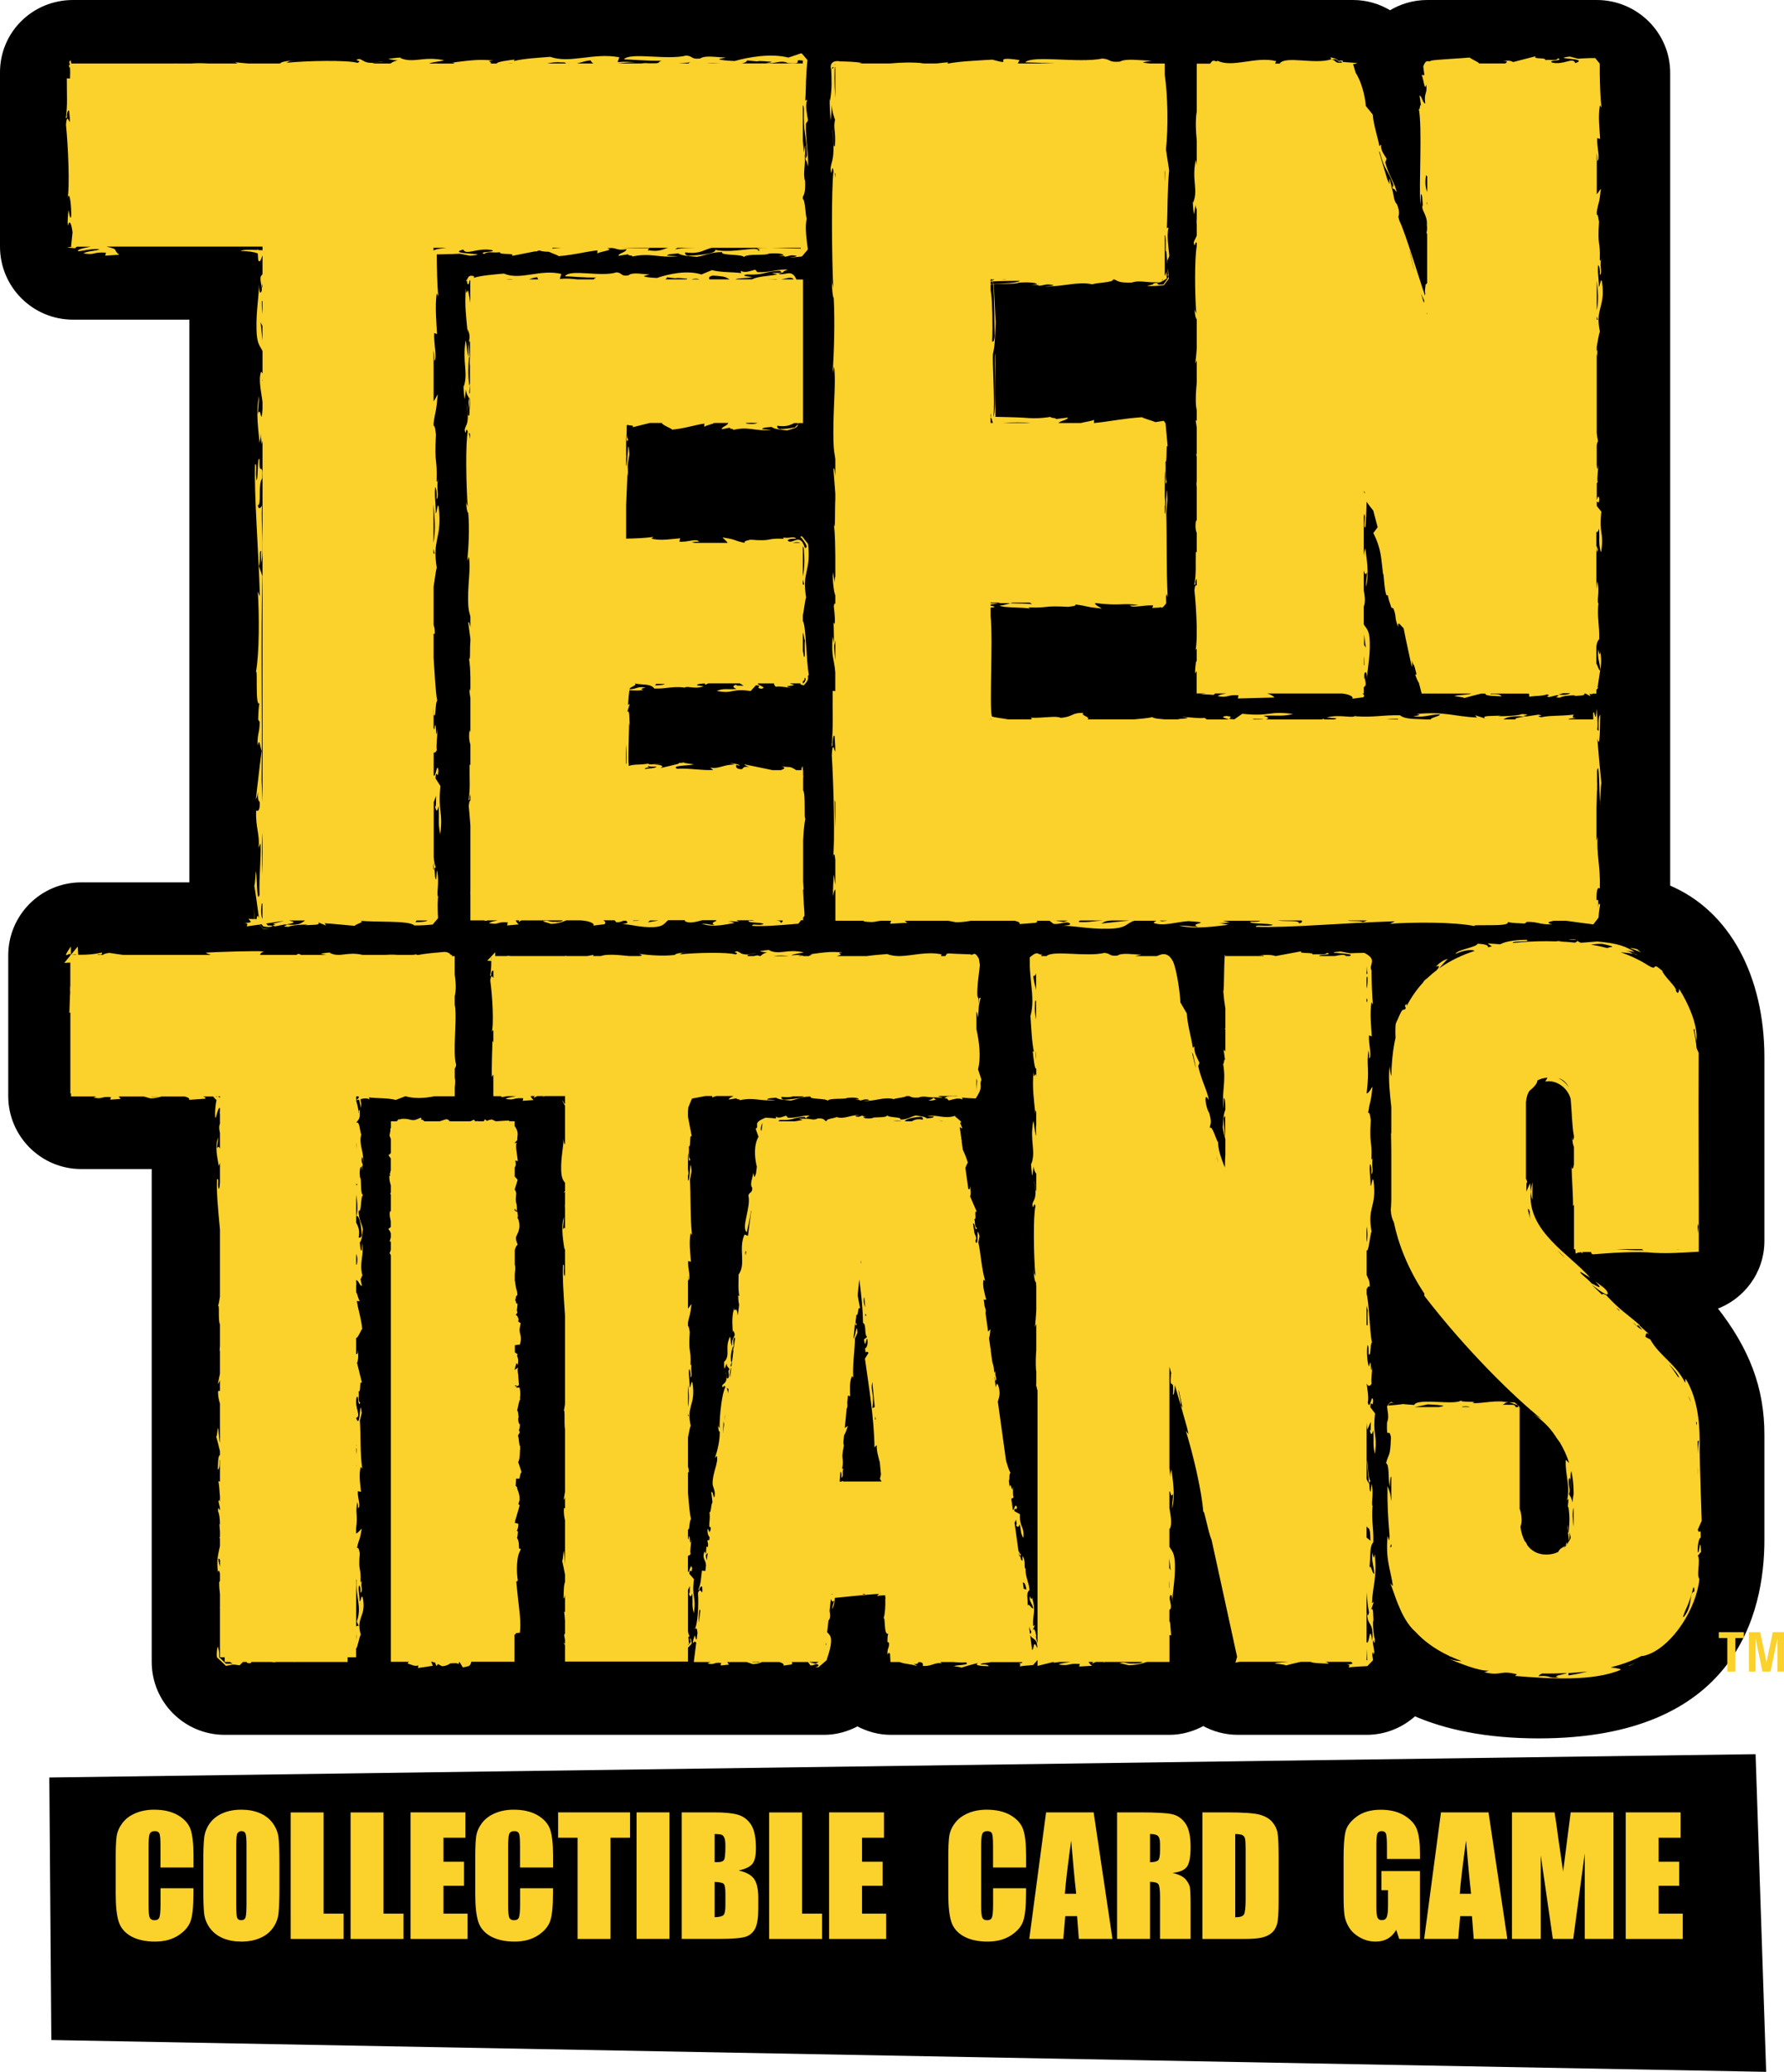 <?xml version="1.0" encoding="UTF-8"?>
<svg xmlns="http://www.w3.org/2000/svg" version="1.1" viewBox="0 0 312.09 362.37">
  <defs>
    <style>
      .cls-1 {
        fill: none;
        stroke: #000;
        stroke-width: .84px;
      }

      .cls-2 {
        fill: #fbd12c;
      }
    </style>
  </defs>
  <!-- Generator: Adobe Illustrator 28.6.0, SVG Export Plug-In . SVG Version: 1.2.0 Build 709)  -->
  <g>
    <g id="Layer_3">
      <g>
        <polygon points="8.63 310.89 8.98 356.81 308.97 362.37 307.12 306.81 8.63 310.89"/>
        <path d="M144.15,303.01c2.12,0,4.11-.58,5.85-1.53,1.75.95,3.72,1.53,5.83,1.53h48.72c2.17,0,4.18-.61,5.95-1.59,1.81,1.02,3.88,1.59,6.06,1.59h22.5c3.24,0,6.19-1.26,8.39-3.31,5.44,2.38,12.51,3.93,21.74,3.93,33.99,0,39.05-21.49,39.05-34.29v-18.42c0-8.01-2.52-14.86-8.38-22.24,4.86-1.66,8.38-6.21,8.38-11.63v-32.13c0-13.84-5.85-25.34-16.48-29.74V12.75c0-6.83-5.61-12.33-12.43-12.33h-29.66c-2.38,0-4.61.69-6.49,1.86-1.91-1.18-4.12-1.86-6.48-1.86H12.78C5.94.42.42,5.83.42,12.65v30.48c0,6.82,5.52,12.36,12.36,12.36h20.77v99.26H14.2c-6.81,0-12.34,5.53-12.34,12.36v24.58c0,6.82,5.54,12.36,12.34,12.36h12.76v86.61c0,6.82,5.53,12.35,12.35,12.35h104.84"/>
        <path class="cls-1" d="M144.15,303.01c2.12,0,4.11-.58,5.85-1.53,1.75.95,3.72,1.53,5.83,1.53h48.72c2.17,0,4.18-.61,5.95-1.59,1.81,1.02,3.88,1.59,6.06,1.59h22.5c3.24,0,6.19-1.26,8.39-3.31,5.44,2.38,12.51,3.93,21.74,3.93,33.99,0,39.05-21.49,39.05-34.29v-18.42c0-8.01-2.52-14.86-8.38-22.24,4.86-1.66,8.38-6.21,8.38-11.63v-32.13c0-13.84-5.85-25.34-16.48-29.74V12.75c0-6.83-5.61-12.33-12.43-12.33h-29.66c-2.38,0-4.61.69-6.49,1.86-1.91-1.18-4.12-1.86-6.48-1.86H12.78C5.94.42.42,5.83.42,12.65v30.48c0,6.82,5.52,12.36,12.36,12.36h20.77v99.26H14.2c-6.81,0-12.34,5.53-12.34,12.36v24.58c0,6.82,5.54,12.36,12.34,12.36h12.76v86.61c0,6.82,5.53,12.35,12.35,12.35h104.84Z"/>
        <g>
          <path class="cls-2" d="M91.15,270.95s-.18-.07-.36-.14c0-.04,0-.11,0-.11,0-.06,0-.12,0-.18,0-.59-.07-1.13-.34-1.52.04-.17.09-.37.09-.37l.07-.75s-.09-.06-.18-.14v-.02c.13-.27.24-.56.24-1.11v-.1s-.31-.09-.63-.18h0c0-.05.02-.13.04-.16.02.02.1.04.1.06l-.05-.1s-.02-.04-.03-.05c.14-.49.47-1.61.47-1.61l.34-1.2s-.15-.12-.23-.2l.2-.67c.01-.12.01-.24.01-.33,0-.58-.16-1.03-.29-1.36-.09-.26-.14-.39-.14-.5,0-.03,0-.07.02-.1,0,0-.16-.13-.27-.21.02-.31.07-1.26.08-1.28.29,0,.57.01.57.01l.19-.86.18-.3-.12-.39s-.24-.73-.45-1.33v-.05c.22-.39.26-.98.28-1.55,0,0,.01-.42.03-.6h.04s-.03-.15-.03-.23c0-.22.02-.44.02-.44,0,0-.08.03-.08.03-.04-.22-.08-.44-.08-.44l-.12-.94s-.06-.24-.11-.48c.06-.08.12-.12.17-.24l.14-.28s-.12-.4-.14-.43c.11-.22.14-.49.15-.63l.02-.34s-.09-.11-.18-.19c-.04-.09-.12-.42-.12-.83v-.1l.08-.04-.04-.35c0-.19-.03-.42-.09-.62,0,0,.04-.04.04-.04,0,0-.11-.18-.19-.3l.03.03.24-1.14c.07-.22.14-.46.19-.71.03-.03.11-.05.11-.05,0,0-.04-.12-.07-.25.03-.22.07-.44.07-.72,0-.33-.03-.7-.12-1.12h-.6c.02-.12.05-.18.11-.21,0,0,.04-.02.04-.03h-.38v-.11s.05-.02.07-.02c.15-.02.26.04.36.1.1-.05.28-.15.28-.15l-.03-.4-.1-1.41c-.04-.28-.09-.51-.09-.79,0-.14.02-.31.05-.5,0,0-.33.25-.54.42v-.23c.11-.38.27-.94.27-.94.13.06.21.26.21.37l.03-.19c.04-.15.07-.38.07-.62,0-.27-.08-.58-.21-.9.05-.08.13-.2.13-.2,0,0-.3-.21-.5-.36v-1.25c.33-.05.88-.11.88-.11.13-.43.17-.77.17-1.07,0-.33-.06-.59-.14-.86-.04-.18-.09-.33-.09-.57,0-.18.02-.41.09-.72l.11-.51-.45-.31c0-.05.04-.12.04-.16l.05-.21-.08-.2c-.1-.38-.27-.52-.45-.59.03-.03.09-.06.11-.09l.21-.31s-.07-.24-.11-.37c0,0,.06-.44.06-.44l.08-.73s-.16-.02-.23-.04v-.04c-.03-.14-.08-.37-.19-.57.06-.15.1-.34.12-.47l.05-.22c.1-.09.22-.21.22-.21l-.07-.61c-.15-.34-.27-1.07-.36-1.74,0,0-.03-.08-.04-.2v-1.09l.09-.87c0-.08,0-.14,0-.21,0-.24-.04-.42-.09-.56v-2.55c0-.06.04-.1.05-.17l.18-.47.28-.35-.17-.41c-.09-.29-.14-.49-.14-.66,0-.25.09-.42.22-.68.17-.36.39-.83.39-1.55,0-.17-.01-.38-.05-.6-.04-.2-.12-.5-.28-.75.02-.1.06-.19.06-.3,0-.14,0-.27-.03-.34-.02-.1-.02-.16-.02-.21,0-.05,0-.08.02-.13,0,0-.25-.15-.52-.3v-.35l.37.49c.01-.19.02-.35.02-.49,0-.46-.05-.74-.13-1.01-.03-.14-.07-.28-.07-.57,0-.2.03-.49.06-.91l.02-.19-.1-.36c-.05-.13-.12-.2-.17-.3v-.03c.05-.14.1-.29.1-.29l.42-1.36s-.31-.34-.52-.59v-1.55c.11-.17.19-.36.19-.56,0-.26-.05-.48-.09-.66.22.04.45.08.45.08l-.19-1.43c-.09-.56-.19-1.33-.03-1.81,0,0-.16.06-.34.11v-.05c.24-.28.51-.56.51-.56-.04-.07-.06-.1-.06-.18,0-.05.02-.13.03-.25.02-.18.05-.35.05-.55,0-.4-.12-.87-.53-1.39v-.86h-.88l-.15-.12-.66.02s-1.01.06-1.45.1h-.16c-.18-.09-.72-.32-.72-.32l-.16.04c-.22.04-.46.1-.67.22-.15-.13-.36-.29-.36-.29,0,0-.1.17-.19.36h-.93c-.06-.01-.11-.04-.16-.04l-.17-.02s.06.03.1.06h-.35l-.19-.29s-.3.13-.65.29h-3.59l-.31-.3-.36-.06-1.1.36h-2.69l-.31-.29s-.12.04-.19.07c-.03-.21-.06-.43-.06-.43l-.7.28c-.53.25-.85.18-1.33.06-.42-.09-.95-.21-1.67-.06,0,0,0,.11,0,.13-.09-.08-.19-.16-.19-.16l-.38.39s-.01,0-.01.01h-1.01v1.15c-.07.1-.11.22-.11.31,0,.04.03.07.04.12-.02.12-.05.24-.05.24l-.12.68.06.16.17.41v2.42l-.02.09-.39.37.4.53v2.22h-.07s0,.22-.01.36c-.02,0-.11.05-.11.05,0,0,.04.22.1.4-.03,0-.16.02-.16.02,0,.07,0,.15,0,.22,0,.54.13,1.03.24,1.42,0,.01.01.03.02.04v1.23l-.1.24s.05.05.1.12v2.93c-.08,0-.14.02-.14.02-.05.16-.06.33-.06.49,0,.34.08.71.16,1.09.02.04.02.09.03.15v1.01c-.17.13-.43.34-.43.34l.3.41.12.32.02.02v.72l-.21.73h.21v1.37c-.03.11-.03.22-.07.3l-.14.35s.09.16.21.36v8.64h-.02s.02.02.02.02v62.46h3.14c-.1.14-.22.3-.22.3,0,0,.21.06.4.13h0s.03.01.03.01l.49.17c.46.15.73.12.98.02-.03.24-.06.46-.06.46l2.59-.39s-.19-.46-.29-.71h.23c.17.09.33.17.33.17,0,0,.06-.06.09-.09.12.29.26.67.26.67,0,0,.15-.16.28-.34.17.09.69.37.69.37h.16c.58-.05.98-.26,1.31-.49.16,0,.84-.03.84-.03.39-.02.67.14.71.19-.03-.04-.07-.16-.07-.28,0-.02.02-.06.02-.08h.14c.15.24.55.91.55.91l1.01-.23.11-.07c.21-.17.33-.42.35-.7h7.56v-4.7s.09-.04.14-.08c.08-.06.1-.15.15-.23.05,0,.1.02.16,0l.5-.07.05-.57c.02-.24.03-.48.03-.74,0-1.2-.18-2.75-.38-4.35,0,0-.27-2.59-.33-3.25.1-.08.27-.19.27-.19-.1-.61-.16-1.34-.16-2.07,0-1.09.12-2.16.38-2.76l.31-.71"/>
          <path class="cls-2" d="M180.56,288.57l-.35-2.58c.41.86,1.24.41,1.26,2.28-.77-1.7-.51.2-.91.3M151.15,278.9c-.07-.08-.19-.11-.35-.14h.54l-.2.14ZM144.57,287.76s-.06-.09-.09-.12l.04-.35.05.48ZM142.63,290.99l-1.11-.32h1.67c-.15.1-.32.22-.56.32M132.22,290.7c-.35.05-.55,0-.71-.04h1.47c-.19.06-.45.1-.76.04M122.35,281.44c.03.15.1.21.17.24l-.27,2.12c-.03-.76-.03-1.54.1-2.37M123.5,271.93l.31-.31-.17,1.29c-.08-.25-.14-.56-.14-.99M126.57,248.57l.1.57-.21,1.58c.05-.73.09-1.44.11-2.15M126.91,247.23l-.17,1.32c.02-.49.09-.92.17-1.32M127.45,242.95l-.08.72c-.05-.29-.12-.61-.23-.93l.32.21ZM127.94,239.15l-.24,1.85c-.06-.61-.05-1.24.24-1.85M127.9,238.2c-.11-1.08,0-1.7.32-2.71.21-.05.02.49.03.82.07-.1.08-.22.09-.35l-.37,2.97-.19.08c.06-.4.2-.54.26-.95l-.14.15ZM128.32,234.2c.16-.35.23-.27.27-.14l-.24,1.8c.02-.46-.13-1.08-.04-1.66M130.38,218.9c.06,0,.1-.03.16-.03l-.1.68c-.05-.21-.07-.41-.06-.65M133.08,197.44c.09-.52.19-.84.31-1.01l-.18,1.4c-.05-.07-.1-.19-.13-.39M136.52,195.88c2.41.1,1.92-.38,4.17-.54,1.15.65-2.24.02-.26.54-.52.11-.96.17-1.38.24h-2.72c-.18-.07-.18-.15.19-.24M153.72,196.06v.06h-.07s.03-.04.07-.06M157.76,196.12h-1.57c.52-.07,1.07-.09,1.57,0M161.12,195.32c.42.14.32.38.32.51-1.04-.17-1.49.03-1.94.29h-1.2c.11-.47,1.75-.74,2.83-.79M165.07,196.12h-.77c.2-.04.46-.05.77,0M147.46,259.14c-.05-.22-.12-.15-.23,0h-.33v-.4c.03-.3.07-.77.14-1.34.19.13.23.59.13,1.04.54-.25,0-.89.44-1.72-.06.07-.18.38-.27.12.35-2.14-.3-1.25.29-4.01-.04-.18-.07-.34-.1-.47.04-.43.08-.86.13-1.31.17-.32.27-.42.65-1.62-.12.03-.3.19-.53.34.11-1.08.23-2.22.33-3.41.18-.18.15-.57.11-1.02.04-.41.08-.84.11-1.25l.39.12c0-.89-.18-2.45.32-3.53l.23.28c-.16-2.29.29-4.91.29-6.86l.44-.99c-.1-2.11-.33.68-.69,1.02.1-.99.19-1.97.28-2.9.01.39.03.79.3.4-.45-.38-.06-.81-.11-1.63.44.22.23-1.67.69-1.12l-.43-2.29c.05-.45.08-.89.12-1.32.06-.29.08-.61.1-.91.02-.21.04-.4.06-.59.33,2.36.63,5.27.65,7.61.66.29.16,2,.73,2.46-.2.09-.35.34-.56.42.31,2,.31-.49.59-.02.16.88-.15,1.61-.39,1.55.09,1.45.18.16.59.85l-.62.99c.62,4.47,1.61,10.38,1.67,15.53l.39-.42c-.02,1.16.3,2.1.54,3.02.08.86.14,1.57.2,2.11-.03.25-.1.51-.18.77l.29.48h-6.77ZM150.67,220.89s-.05.02-.07.02c.03-.26.04-.44.05-.49,0,.05,0,.22.02.47M153.16,247.76c.01.17.03.34.05.51-.05-.02-.08-.03-.15-.02.03-.2.07-.36.1-.49M151.48,229.82c0,.12.02.27.03.42-.07-.07-.13-.16-.21-.31.08-.04.13-.08.18-.11M151.13,227.05c.02-.08.05-.11.07-.13.05.55.11,1.11.16,1.72-.17-.45-.34-.96-.23-1.59M145.56,278.85s-.05-.03-.08-.03v-.05h.17s-.07.06-.09.09M152.58,241.76s.01.06.03.08c.13,1.44.27,2.85.41,4.24-.13.09-.27.18-.41.18.37-2.74-.34-2.74-.03-4.5M178.45,272.28c-.05-.07-.1-.12-.17-.16l-.07-.53c.08.23.17.46.23.69M179.56,278.02l-.47-.14-.15-1.1c.21.03.41.06.62,1.23M180.42,285.42c-.06.15-.12.44-.24.29l-.16-1.18c.12.32.26.62.41.9M181.59,289.64c.2-.74.17.45.36-.29l-.43-.94c-.04-.74.42.7.3-.44-.18-.11-.52-1-.62-1.88l.14.24c-.22-.66-.21-1.65-.66-1.24l.37-.86-.31.18c-.15-1.89.57-2.68-.22-5.03-.03.58-.29.09-.39-.22-.09,1.05.43,1.2.63,2.15-.3.16-.86-1.12-.99-.43.12-1.2-.38-2.18.34-2.79-.16-1.54-.68-2.04-.71-3.63l.14.02c-.6-.2.07-1.28-.68-2.35v.83c-.24,0-.31-.39-.42-.94q.09.05.17-.15c-.16-.05-.32-.33-.45-.67l-.68-4.89.29-.51c.02.49.18.94-.05.93.36.56.49.27.67-.12.29,1.24.07,1.47.64,2.38.21-2.16-.71-1.7-.6-4.15l-.98-.54c-.04-.98.4.22.45-.72-.36-.75-.41.49-.71.53l-.28-1.97c.19-.05.37-.19.42-.29-.21-.35-.06-1.24-.15-1.87-.1,1.6-.39-1.19-.55.13l-.15-1.16c.23-.1-.03-1.1.29-1.34-.28-.46-.53-1.31-.78-2.17l-1.43-10.3c.19-.67.49-1.29.16-2.52-.33-1.13-.39-.33-.52,0l-.25-1.83c.09.19.15.47.14.76.49-.37-.17-.88.07-1.78-.06.09-.1.41-.24.18-.06-1.03-.2-1.34-.32-1.68l-.28-1.99c0-.11,0-.21,0-.31-.02-.05-.04-.08-.05-.13l-.25-1.78c.08-.26.15-.52.24-1.55-.1.05-.23.22-.4.4l-.47-3.35c.15-.22.01-.65-.15-1.12l-.15-1.14.43.03c-.19-.88-.71-2.37-.46-3.51l.28.21c-.64-2.21-.77-4.85-1.19-6.74l.2-1.08c-.64-2.37-.02,1.76-.65,1.11l-.06-.42c.29-.25.06-.66-.18-1.23l-.23-1.61c.26-.49.36,1.54.68.74-.52-.28-.23-.8-.46-1.57.47.12-.14-1.69.44-1.25l-1.18-2.73c.2-.48.07-1.3-.08-1.89.09.69-.06.67-.23.62l-.52-3.72c.17-.38.33-.84.43-.89-.26-.94-.58-1.64-.88-2.3l-.21-1.53.11-.02s-.08-.06-.12-.11l-.32-2.32c.14.15.28.27.46.25l-.41-1c.13.15.15-.02.17-.19-.59-.52-.89-.77-1.03-.87.04.01.07,0,.02-.12-2.02.61-2.81-.24-4.91.04l1.16.08c0,.28-.67.25-1.18.34-.57-.39-.89-.34-1.98-.52-.91.22-1.42.73-2.67.72.27-.53-2.07-.29-2.3-.74-.26.54-2.42.19-2.6.49-.67.12-1.58.06-1.57-.22.1-.02.3-.07.51-.1l-.66-.02.11-.11c-.59-.01-.59.38-1.36.11.01-.14.42-.14.76-.19-1.58-.09-2.77.8-4.08.33-.24.23-1.8.27-1.73.72h-.16c-.27-.24-.34-.53-1.44-.46-.77.47-1.49-.18-2.5.13,1.35-.5,0-.14,1.17-.62-.9-.19-2.25.45-3.83.36-.16-.12-.16-.26-.32-.36-.59.16-1.26.55-1.83.16l.07.34c-.54-.09-1.18-.11-1.83-.15-2.47.98-.93,1.35-1.73,1.96l.49,1.37c-.89,1.57-.66,3.79-.29,5.25l-.14,1.13c-.11.38-.23.68-.3.66-.05-.15-.11-.41-.16-.72-.16.93-.69,2.03-.2,2.62.02.98-.49.64-.68,1.35.51,2.04-1.35,5.65-.26,6.4.12-.8.56-2.27.72-3.8,0,.05.02.08.03.1l-.56,4.34-.61-.22c-1.12,2.51.33,5.1-1.03,6.99-.01,1.22-.11,2.84.14,3.76l-.22-.12c.01.38.05,1.22.17,1.64l-.23,1.87c-.04-.32-.1-.65-.25-1.02-.15-.19-.41.59-.36-.31-.51,1.55-.32,2.88-.27,4.36l.06-.39c.76,1.26-.33.83-.19,2.73-.31-.53-.18-1.33-.35-1.67-.99,2.04.12,3.12-.97,4.4v-.16c-.14.3-.05.88-.04,1.38.15-.14.27-.6.4-.92,0,.5.38.8.53.99-.48.49.1.75-.22,1.59-.42.26-.25-.76-.39-1.11l.1,1.07c-.1.95-.52.89-.79,1.34.16.84.27-.45.57.26-.59.93-1.05,5.06-1.02,7.26-.04-.4-.33-.19-.18-.94-.12.3-.08,1.45.21,1.49.04,1.47-.39,3.27-.84,4.59l.33-.36c.34,1.19-.75,2.81-.74,4.86v-.06c-.02.66.61,1.3.3,2.48-.29-.38-.18-1.02-.53-.99l.21,1.83c-.27.27-.27,2.31-.58,1.6.36,1.07-.34,3.07.3,2.72l-.07.61c-.08.06-.16.09-.16.35l-.31-.7c-.16.58.07,1.31.32,1.51l-.07.55c-.04-.08-.14-.09-.31.05-.07.06.24.6.04,1.15l-.22-.12-.09,1.29-.23-.44c-.53,1.36.25,1.41.25,2.49l-.1.79c-.02.06-.02.08-.03.16l-.57-.09c-.22,1.44-.14,2.17-.65,3.39,0,0,.28.04.21-.2.06-.24.34-.52.47-.34.16,2.23-.29-.38-.74,1.11.14,1.89,0,5.45-.61,6.41.31-.55.49-.12.53.52l-.14,1.14c-.19.14-.22-.49-.35-.67-.13.47-.33.84-.31,1.34.23-.32.43-.32.58-.07l-.43,3.38h2.96c-.22.06-.41.14-.56.25,1.38.32.86-.24,2.38-.1l-.08.45,1.47-.15c-.17-.19-.26-.34-.3-.45h.35s-.03.06-.03.1c.03-.03.08-.06.12-.1h2.97-.02l1.06.37c.66-.02,1.19-.19,1.62-.37h3.02c.57.15.9.42.72.62l1.39-.19c.21-.11.19-.27.05-.43h2.86l.41.56c.52.19,1.06-.49,1.39-.05.18.26-.36.32-.74.39.21-.05.47-.02.75.01h.01c-1.29,1.12,1.75-1.5,1.45-1.24h0v-.03s.01-.04.01-.04l.03-.11.06-.22.16-.46c.2-.66.44-1.41.5-2.24.09-1.14-.33-1.41-.68-1.78l.23-2.04c.39-.41.31-1.07.19-1.7l.23-2.09c.1.16.19.75.57.28-.1.63-.24.65-.38,1.52.38-.59.49-1.31.5-1.98,2.29-.21,4.91-.52,7.28-.68h.47l-.39.34c.43-.06.92-.1,1.43-.13.06.33.1.66.04.7.04,1.29-.04,2.52-.3,3.36.35-.41,0,3.02.81,2.66-.15.53-.11.68-.14,1.42l.28.19c.06,1.04-.36.89-.26,2.09.17-.46.3-.37.44-.16l.08,1.43h1.6c1.07.43,2.15.32,3.06.73-.1-.11-.22-.23-.64-.39.84.11.7-.2.93-.33.82-.02.74.43.7.67,1.52.13,2.2-.72,3.33-.44l-.26-.24h2.27c.69.06,1.4.13,2.21.06.84.48-1.42.43-2.13.64.34.1,1.09.13,1.33.29.74-.26,1.98-.59,2.9-.83-.88.57,1.32.54,1.9.57-.09-.24-.53-.34-1.44-.3.11-.31,1.29-.26,1.83-.42,0,0-.01,0-.03,0h5.49c.05.11-.04.22-.68.23.51.06.3.3.26.53.65-.12,1.14-.15,1.57-.18l.62-.06h.07s.04-.02.04-.02h.03c.59-.66.88-.97.99-1.11l-.05-.15-.13-.26Z"/>
          <path class="cls-2" d="M62.31,200.93v-1.2c.04.4.04.79,0,1.2M62.51,207.23c-.09,0-.15.03-.2.09v-.21c.07-.06.13-.05.2.11M63.29,216.07c-.16.5-.39.39-.54.39.21-1.48-.12-1.97-.44-2.62v-4.89c.16,1.1.36,2.55.03,3.73.57-.18.88,2.01.95,3.39M62.41,221.2l-.1-.06v-1.82c.18.43.29.91.1,1.88M62.85,195.02c.04.24.07.32-.05-.13.02.06.04.09.05.13M62.35,252.84s-.03.03-.05.05v-.16s.03.08.05.11M62.31,254.34v-1.07s.04.03.05.07c.03.37,0,.71-.05,1M62.31,256.39v-.16s.03.05.04.09l-.04.08ZM62.38,276.26c-.24,2.86,1,4.81.03,7.34l.39.88c-.11-.25-.3-.11-.49-.01v-8.13l.07-.08ZM62.31,286.79v-.97c.05.35.04.69,0,.97M38.49,191.96h-.05c-.09-.08-.19-.15-.28-.21h.28s.04.03.05.04v.17ZM37.97,191.76v.07s-.31-.07-.31-.07h.32,0ZM26.99,191.77c-.3.02-.51.02-.68-.02h1.42c-.2.04-.46.04-.75.02M38.49,274.03c-.1-.39-.25-.78-.29-1.41.1-.04.2.06.29.22v1.19ZM79.55,186.89c.11-.14.21-.31.25-.66-.16-.49-.23-1.22-.25-2.08v-1.48c.05-2.55.31-5.55,0-6.96v-1.44c.3-1.32.17-2.58,0-3.81v-3.23h-.49v-.22h-.19c-.25-.33-.62-.54-1.24-.51-1.36.13-3.14.25-4.34.51h-.43l.06-.09c-.19.02-.42.05-.71.09h-2.74c-.67-.06-1.32-.05-1.94,0h-4.11c-2.72-.63-3.92.54-5.73-.34l.2-.03c-.41-.09-1.14.07-1.77.16.16.09.56.14.93.21h-4.4c-.1-.07-.22-.14-.38-.18-.34.08-.4.13-.34.18h-6.42c0-.21.2-.42.64-.6-1.1-.16-9.07.11-10.17.22.16.12.56.26.9.38h-15.38c-.86-.11-1.67-.24-2.38-.35-.66.09-.98.21-1.1.35h-1.04c.12-.04.24-.07.35-.08.54.21.53-.33.53-.33-1.43.33-2.56.39-3.74.39h-.44c0-.09-.01-.16-.01-.25l-.05-.92-.02-.26h0c-.94,1.13,1.68-2.05-1.15,1.39l.84-.05v.07l-.85-.02s-.02.03-.03.05h-.11v.13c-.31.35-.63.77-1.05,1.28h.04s.05-.01.05-.01h.11s.44-.03.44-.03c.13-.01.27-.01.41-.01v4.02c-.05.37-.06.85,0,1.55v.08l-.04-.38-.12,3.52.17-.06v14.16h.11v.52h4.47c-.19.05-.36.12-.5.21,1.74.31,1.09-.24,3.01-.09l-.11.45,1.84-.14c-.19-.18-.29-.31-.36-.42h4.37l1.19.33c.78-.02,1.4-.16,1.91-.33h4.08c.62.17.95.39.75.59l2.78-.2c.25-.1.05-.24-.3-.39h1.74l.46.54s.08.01.12.01v.05c-.15.83-.29,1.79-.24,2.82.04,1.34.46-1.77.85-1.39v.72s-.05-.06-.06-.09l.06.38v1.72c-.2.47-.13,1.04,0,1.63v2.73c-.11-.25-.26-.53-.51-.06.01-.79.16-.83.2-1.92-.68,1.74-.05,3.92.11,5.03.07-.32.25-.4.2-1.01v3.88c-.03.48-.06.96-.2,1.12-.35-.63.14-1.82-.31-1.72-.14,2.11.19,5.42.51,8.83v11.7c-.08.65-.19,1.22-.34,1.69.31-.39-.03,2.47.34,3.2v3.84c-.04.22-.06.49-.05.86.01-.04.03-.08.05-.12v4.04c-.13.64-.25,1.26-.37,1.8.1-.1.23-.25.37-.67v1.88c-.11,0-.23,0-.32,0-.06.94.15,1.63.32,2.23v6.83c-.17-.48-.19-2.01-.34-2.62-.12.41-.14,1.31-.31,1.6.19.63.44,1.6.65,2.51v.72c-.37-.1-.35,1.91-.38,2.51.26-.12.37-.64.32-1.72.02,0,.05.04.06.07v3.73c-.09-.01-.17-.07-.27-.08.21,1.18.17,1.94.27,2.65v.93c-.09,0-.03-.65-.26-.02l.26,1.12v.32c-.09.35-.29-.99-.35.27.17.17.38,1.31.34,2.42l-.1-.33c.06.48.05,1.07.11,1.41v.96l-.14.27.14-.07v1.42c-.28,1.36-.65,2.4-.34,4.64.1-.63.26-.19.34.17v1.33s-.07.1-.13.14c-.02.89.06,1.52.13,2.12v2.4l-.09-.04s.06.08.09.1v8.6h.82v.82h.94c.08.1.26.18.47.28-.4.02-.74.03-1.02.02h-.17c.16.14-.72-.68-1.17-1.12v-.53c0-.4-.05-.78-.27-1.37-.14.64-.18,1.1-.17,1.49l.02.25v.13s.01.03.01.03c.24.23,2.86,2.71,1.58,1.51h.04l.06-.02.47-.09c.62-.1.26-.22,1.83,0l.59-.58h.68c-.07.08-.06.17.43.24.38-.08.41-.16.3-.24h3.49c.33.04.68.08.98.08-.2-.03-.33-.05-.43-.08h3.5s.04.02.05.04c.04-.02.1-.03.14-.04h9.16v-.82h1.48v-1.52c.29-.18.54-2.07.82-2.43-.84-3.01.8-3.04.45-5.92-.26-1.8-.42.19-.65.08,0-1-.3-1.99-.11-2.78.23.11.32.71.26,1.3.55-.39-.07-1.1.27-2.18-.05.1-.15.49-.26.19.12-2.67-.43-1.5-.13-4.96-.15-.5-.15-1-.49-.91.44-1.97.44-.98.83-3.35-.19.09-.58.71-.99.82v-.84c.36-2.5-.19-2.75.24-4.67.02.24.14.52.08,1.1.62-.29-.12-1.8,0-2.98l.54.11c-.09-1.09-.44-2.98-.04-4.36l.26.3c-.41-2.78-.23-6.05-.42-8.43l.33-1.28c-.4-3.3-.17,3.25-.98.85.98-.35-.32-1.7.07-3.55.39-.89.2,1.88.65.89-.5-.4-.15-.99-.29-1.98.47.21.07-2.09.6-1.47l-.87-3.51c.27-.57.22-1.58.16-2.33,0,.83-.14.83-.32.74v-2.79c.28.15.87-1.47,1.07-1.56-.22-2.09-.71-3.29-.94-4.89l.52.02c-.27-.27-.46-1.45-.64-1.53v-1.19c.04-.18.05-.41,0-.76v-.21c.5.15.57,1,1.01,1.02l-.28-1.3c.21.4.19-.79.39-.38-.64-2.4.25-3.37-.03-5.86l-.1,1.38c-.3,0-.27-.8-.35-1.4.42-.69.36-1.07.54-2.36-.23-1.1-.76-1.71-.76-3.21.57.33.3-2.46.78-2.74-.56-.33-.19-2.88-.53-3.09-.11-.81-.05-1.89.25-1.88.02.12.07.35.1.6l.02-.79c.07.06.11.04.12.13.01-.71-.39-.71-.12-1.62.16.01.14.52.21.91.09-1.89-.85-3.32-.35-4.87-.25-.33-.28-2.5-.87-2.02.17-.48.51-.44.59-1.25,0,.02.02.04.03.04,0-.05-.02-.11-.02-.18.01-.14.01-.31,0-.5.01-.41.02-.72-.1-.24-.1-.11-.1.05-.07.27-.01.08-.03.14-.05.24.04-.83-.24-1.6-.4-2.25v-.78h.41c.01.1.03.17.03.26-.15.14-.25.25-.34.33,0-.02,0,0-.1.1h.03c.15-.03.31-.07.46-.12.03.12.05.24.08.35.08.33.16.66.25,1.16.02-.36.02-.67.06-.92-.07-.04-.12-.19-.12-.66.53-.15,1.07-.23,1.56.03l-.09-.34c1.35.18,3.23.06,4.68.44l1.67-.64h.06c1.54.46,3.42.33,5.03,0h3.57v-1.53c.07-.63.12-1.26,0-1.73v-1.61Z"/>
          <path class="cls-2" d="M12.4,166.95v-1.41c-1.94,2.78.07.78-.12,1.41h.16s0,0,.01-.01h-.05"/>
          <path class="cls-2" d="M170.82,190.7v-2.06c.03.09.08.25.12.44-.07.76-.09,1.28-.12,1.62M137.15,192.35c-.55-.14-.44-.37-.43-.51.99.12,1.57.06,2.04-.09h1.9c-.56.34-2.32.55-3.51.59M120.36,246.07v-3.84c.14,1.28.25,2.51,0,3.84M120.36,247.66v-.37l.17.52c-.05-.13-.11-.17-.17-.15M120.42,286.68c-.02-.06-.03-.1-.05-.14v-.39c.02.18.03.36.05.54M128.54,167.17l-.03.05h-.11s.09-.03.13-.05M137.97,167.22h-2.64c.92-.14,1.69-.11,2.64,0M140.26,167.22h-.64c.16-.03.32-.04.49-.04.07.02.1.02.16.04M171.71,188.89l-.61-1.86c.55-2.16.18-5-.28-6.99v-2.91c.02-.07.04-.15.08-.13.05.21.13.56.22.99,0-.68.1-1.45.12-2.12l.31-1.4-.3.16c.04.35.04.71,0,1.05,0-.58-.04-1.08-.26-1.42-.15-1.38.34-4.45.43-5.48l-.19-1.14c-.86-1.5-.94-.37-1.47-.72l-2.64-.1c-1.65-.09-1.4-.13-1.74.4h-.77l.1-.3c-2.64-.55-5.11.27-7.33.3h-.05c-.74,0-1.44-.09-2.13-.35-1.1.09-2.44.19-3.57.35h-5.23c.21-.06.42-.14.65-.22.23-.17-.85-.31.35-.39-2.15-.29-3.89.07-5.86.32h.54c-.25.13-.43.22-.61.29h-.87c-.41-.11-.95-.3-2.19-.1.65-.37,1.74-.37,2.18-.55-2.88-.67-4.14.51-6.03-.35l.21-.03c-.43-.08-1.19.08-1.85.16.22.11.86.17,1.29.26-.62.07-.96.43-1.18.61h-.11c-.41-.2-.67-.09-1.05,0h-1.05c-.32-.34,1.01-.32,1.44-.51l-1.41.24c-1.31.02-1.29-.4-1.94-.58-1.08.27.65.18-.23.57-1.34-.43-6.94-.33-9.86,0,.53-.1.18-.35,1.22-.29-.42-.1-1.95.1-1.96.37-1.96.24-4.44.07-6.27-.18l.54.28c-.14.04-.29.07-.44.09h-1.89c-1.24-.11-2.69-.32-4.27-.16h.07c-.23.02-.46.09-.69.16h-1.41c.08-.05.12-.11.1-.2l-1.07.2h-3.74s.06-.06.14-.09c-.1.03-.21.07-.32.09h-9.44c-.37-.05-.62-.04-.8,0h-1.97c0-.09,0-.18.01-.27v-.27s.01-.12.01-.12h0c-.28.29-.51.53-.72.75l.02.53h-.04l.02-.52c-.29.3-.49.52-.62.65.08-.08.11-.11-.07.07h0s.12.01.12.01l.46.03c.05,0,.08,0,.13,0v.28c0,.74-.03,1.45-.2,2.36,0,0,.27.02.17-.34.03-.34.23-.78.39-.55.01.02.01.02.01.03v1.21c-.16-.22-.42-.72-.54.44.36,2.64.67,7.67.23,9.12.11-.4.21-.47.3-.37v2.14c-.05-.16-.1-.32-.15-.39-.04.69-.18,5.71-.1,6.39.08-.24.16-.36.25-.4v3.31h-.13s.13.02.13.02v.4h1.42c-.04.06-.05.1-.01.16.29,0,.65-.09,1.03-.16h1.54c-.57.15-1.4.19-1.85.48,1.81.31,1.14-.24,3.11-.11l-.1.45,1.9-.14c-.4-.35-.45-.55-.51-.69h.7c-.1.12-.18.22-.17.32.11-.11.49-.22.61-.32h1.23c-.14.07-.29.13-.24.16l.34-.16h1.58s.03,0,.03,0h1.93v1.41c-.18-.17-.33-.42-.39-.72-.08.19.12.56.39.99v5.26s0,0,0,0v1.48c-.18.01-.23-.6-.29-1.06.13,1.17-.46,3.19-.38,5.57.04,1.39.35,1.83.67,2.23v1.51l-.04-.03-.23.29.27-.17v2.04c-.03.26-.03.56,0,.85v3.53c-.09-.17-.2-.24-.36.16.02-.91.15-.94.18-2.21-.62,2.01-.05,4.52.1,5.79.01-.13.04-.23.08-.32v4.6c-.01.14-.05.24-.09.29-.3-.72.12-2.09-.26-1.99-.11,2.16.11,5.41.35,8.86v15.51c-.06.43-.12.84-.21,1.18.24-.41.03,2.14.21,3.3v10.86c-.08.52-.16,1.02-.25,1.48.06-.1.15-.22.25-.46v1.86c-.07,0-.13-.02-.19-.04-.06.89.06,1.56.19,2.16v7.71c-.07-.76-.1-1.91-.21-2.43-.1.48-.12,1.49-.28,1.82.15.61.33,1.51.49,2.39v1.34c-.24.31-.23,2.23-.25,2.85.12-.07.2-.3.25-.68v3.03s-.1-.05-.15-.05c.08.64.13,1.19.15,1.66v2.13s-.06.06-.15.31l.15.8v.56c-.12-.13-.1-.1,0,0v.19s-.04-.03-.05-.07c0,.03.04.04.05.07-.01-.02-.02-.03-.05-.07-.16-.18-.1-.08,0,0-.04-.1-.08-.18-.1-.12l-.03.05v.08s-.04-.02-.06-.05c.02.02.04.03.06.05.18.2.1.11,0,.03.06.04.11.11.18.17v2.92h21.52v-2.44c.14-.16.35-.37.64-.68h0s0-.09,0-.09l-.03-.29-.15-.6c-.33.52.48.39-.45,1.25v-.08c.53-.53-.05-.16.14-.43-.04-.26-.04-.59-.07-.99q.08.11.18-.16c-.12-.08-.19-.38-.26-.74v-7.31l.33-.64c-.05.69.04,1.36-.18,1.3.26.85.41.47.6-.03.11,1.79-.12,2.08.27,3.46.48-2.98-.41-2.51.02-5.94l-.81-.94c.09-1.39.32.37.49-.92-.21-1.18-.44.71-.73.6v-2.83c.2,0,.4-.17.46-.34-.15-.53.11-1.73.12-2.65-.32,2.24-.18-1.9-.52.13-.02-.01-.03-.04-.05-.07v-1.7c.33.23.19-1.47.53-1.79-.25-.95-.39-2.88-.53-4.54v-3.68s.09.05.13.11c.03-.47-.03-.76-.13-1.01v-5.16c.16-.74.31-1.76.47-2.02-.74-3.47.71-3.49.41-6.81-.23-2.06-.37.21-.58.09.01-1.15-.26-2.3-.1-3.2.22.12.29.8.24,1.49.46-.44-.09-1.25.23-2.5-.05.12-.14.57-.23.21.11-3.06-.4-1.72-.13-5.69-.11-.49-.12-.96-.31-1.04v-.68c.28-1.38.31-.77.62-3.16-.13.07-.36.5-.62.76v-5.81c.03.22.05.5.03.91.55-.33-.1-2.05,0-3.41l.47.14c-.06-1.26-.38-3.44-.03-5.02l.23.35c-.35-3.2-.19-6.95-.37-9.69l.3-1.48c-.32-3.24-.21,1.86-.63,1.61v-.85c.13-.24.09-.6,0-1.06v-2.89c.12.44.1,1.96.4,1.13-.45-.47-.14-1.14-.26-2.28.42.24.05-2.4.53-1.7l-.67-3.45v-1.08c.03-.17.04-.38.05-.59.25-.51.51-1.38.64-1.45v-.1s1.1-.2,1.1-.2c.42-.07.83-.16,1.24-.24h1.21v.28c.12-.11.42-.2.74-.28h2.98c-.33.21-.81.33-.82.62l1.43-.24c-.45.2.86.17.41.37,2.63-.61,3.67.24,6.38-.05l-1.5-.08c0-.28.87-.25,1.52-.33.74.39,1.17.34,2.57.51,1.21-.22,1.86-.72,3.5-.71-.36.52,2.69.28,2.98.73.35-.53,3.15-.19,3.37-.49.88-.11,2.06-.06,2.06.23-.13.02-.39.06-.66.09l.87.02c-.09.06-.05.1-.15.11.77.02.78-.36,1.77-.11,0,.14-.54.14-.98.19,2.06.08,3.61-.79,5.31-.31.27-.2,1.78-.25,2.18-.54h.54c.25.17.56.32,1.62.26.99-.46,1.93.18,3.25-.11-1.77.49-.02.12-1.55.59.65.11.94-.02,1.38-.17h-.07c-1.49-.64,2.91-.01.34-.52.13-.02.23-.04.32-.06h3.13s-.12.03-.19.04c-2.27-.06-1.62.17-2.18.36h.44c.2.11.2.26.42.37.75-.17,1.64-.55,2.39-.16l-.09-.34c.69.09,1.53.11,2.38.15,1.5-2.25.5-2.17,1.01-3.27"/>
          <path class="cls-2" d="M129.73,11.1c.5-.09.86-.24.97-.53,3.56.4.14-.1,4.24.23,0,.16-.69.16-.97.19,1.63.3,2.5-.61,3.85.04,3.35.25.42-.71,2.64-.44-.02.2-.02.38-.03.57v-.07h-10.71M139.93,43.46c-.69,0-1.5,0-2.35-.04-1.69-.05-3.58-.15-5.17,0,.41.2.68.33.25.46.04-.98-4.41.51-7.54-.18.24.62-2.8.97-4.72,1.03-.67-.16-.54-.42-.53-.58,2.71.31,3.03-.41,4.65-.81h15.55c0,.14-.05.23-.14.12M118.11,43.62l.4-.28h4.22c-1.69.01-3.49,0-4.62.28M120.78,10.9c-.3.1-.35.17-.26.2h-1.82c.7-.04,1.39-.1,2.08-.2M126.03,11.1h-2.32c.63-.06,1.45-.04,2.32,0M140.63,19.04c-.1,4.71.37,3.75.54,8.15-.65,2.22-.02-4.39-.53-.53-.08-.75-.12-1.46-.19-2.1v-6.09c.06-.1.12.01.18.57M113.3,43.76l.29-.35c-1.67.02-3.43-.03-5.18-.07h8.47c-1.05.28-1.51.75-3.57.42M112.79,11.1h-4.71c1.61-.18,3.34-.34,4.71,0M100.95,11.1c.84-.2,1.51-.48,2.38-.54.08.24.24.42.48.54h-2.87ZM95.76,11.1c.78-.17,1.57-.28,2.48-.19.59-.02.76.07.73.19h-3.21ZM96.63,43.48s.03-.09,0-.14h1.65c-.57.03-1.12.09-1.65.14M88.82,11.1c.43-.04.74-.03.97,0h-.97ZM75.84,43.81v-.47h2.25c-.63.11-1.66.14-2.25.47M75.84,94.96v-6.76c.19,2.3.41,4.38,0,6.76M75.84,96.82v-.82l.26,1.01c-.07-.25-.15-.25-.26-.19M75.97,152.34c-.04-.15-.08-.28-.14-.38v-1.18c.05.53.11,1.04.14,1.56M72.69,161.29l.19-.29h1.9c-.19.15-.66.27-2.09.29M55.12,161.01s-.03,0-.04,0h.09s-.04,0-.05,0M50.06,161.7c2.03-.37,1.26-.51.49-.7h2.82c-.65.41-.92.92-3.31.7M45.91,50.33c-.04-.08-.05-.18-.08-.24l.08-.51v.75ZM45.91,54.96c-.07-.62-.13-1.26-.11-2.25.04-.05.07-.07.11-.07v2.32ZM45.91,59.55l-.32-3.2c.12.33.23.41.32.68v2.52ZM45.91,66.69l-.04-.22s.03-.06.04-.1v.32ZM45.91,145.89v.06-.03,7.09c-.11-2.61-.15-5.38,0-7.36v.25ZM45.91,160.74c-.22-.54-.34-1.38-.11-2.74.04.04.07.06.11.06v2.67ZM12.51,11.28v-.02c.06,0,.09.01,0,.02M12.41,11.26v.02c-.19-.01-.1-.02,0-.02M12.41,11.66h-.11s.11-.04.11-.04v.04ZM141.31,43.66v-.17s-.19-1.46-.19-1.46c-.14-1.3-.25-2.52,0-3.8-.21-.45-.26-3.35-.67-3.4v-.4c.21-.45.46-.69.4-2.71-.46-1.49.17-2.91-.12-4.87.49,2.62.14,0,.6,2.3.2-1.78-.42-4.41-.34-7.49.11-.31.25-.31.36-.63-.16-1.14-.54-2.46-.15-3.58l-.33.14c.08-1.06.11-2.32.14-3.58l.1-1.9.08-.91.05-.46.02-.21h0c-.43-.53.99,1.14-.97-1.16h-.03s-.04-.02-.04-.02l-.09-.02-2.22.74c-2.99-.79-7.01-.08-9.38.6-1.1-.03-2.74-.17-2.73-.34.25-.05.68-.16,1.19-.27-1.62-.03-3.6-.45-4.49.17-1.66.2-1.21-.42-2.45-.52-3.35.87-9.88-.65-10.9.68,1.38.01,3.98.28,6.6.23-.71.16-.17.42-1.13.45-2.61.07-3.95-.42-6.58-.21l.31-.84c-4.49-.87-8.58,1.15-12.1-.08-2.06.16-4.83.32-6.35.74l.14-.26c-.85.09-3.21.37-3.13.7h-1.23c.07-.03.15-.04.22-.06.28-.19-1.08-.36.43-.46-2.73-.34-4.96.09-7.45.37h.69c-.1.06-.2.11-.29.15h-2.55c-.31-.03-.69-.04-1.18,0h-.49c.86-.35,2.09-.36,2.61-.58-3.67-.78-5.25.61-7.67-.4l.28-.04c-.55-.09-1.53.11-2.35.19.27.13,1.08.2,1.64.29-.6.08-.99.33-1.26.53h-3.09c.23-.2,1.42-.23,1.86-.4l-1.79.29c-1.66.02-1.62-.47-2.45-.69-1.39.32.83.22-.31.68-1.71-.51-8.81-.39-12.54,0,.67-.12.25-.41,1.56-.35-.55-.1-2.48.12-2.49.44-.08.02-.19.03-.27.03h-5.28c-.85-.06-1.68-.15-2.42-.24l.49.24h-5.04c-1-.06-2.06-.1-3.16,0h-2.47s0-.03,0-.04l-.24.04H12.48c-.04-.17-.07-.34-.11-.51v-.06s-.02-.02-.02-.02c.12-.13.22-.25,0,0-.1.12-.14.16-.11.14-.04.04-.08.09-.12.14l.09.52v.02c-.29.07-.11.51.04.47.04.51.04,1.12,0,1.93l-.56-.04c-.02,2.92.16,4.39-.17,6.97,0,0,.28.02.17-.47.02-.48.25-1.11.41-.79.43,4.41-.33-.67-.56,2.4.38,3.76.7,10.92.26,13,.33-1.76.69.86.66,2.96-.2.97-.34-.67-.49-1-.06.97-.2,1.77-.11,2.74.27-1.12.62-.59.83,1.14-.11,1.06-.26,2.49-.26,2.49h.25l-.96.14,1.41.14.3-.27h2.46c-1.24.21-2.49.49-2.22.79.95-.04,2.35-.5,3.76-.35-.6.33-2.13.29-2.85.73,2.29.35,1.44-.28,3.96-.13l-.14.53,2.44-.16c-1.23-1.04.08-.89-2.21-1.42h27.29v.63c-.17,0-.42-.02-.72-.03-.38-.46-.29-.34-.18-.23v.05l.02.16c-1.12-.05-2.69-.09-2.91.19,1.27-.02,2.4.18,2.96.42l.07,1.08c.17.66.47.2.72-.66h.04v3.19l-.32.44c-.18,1.04.49,2.11.06,2.74-.27.33-.32-.71-.39-1.45.13,1.66-.49,4.53-.4,7.9.05,2.73.64,2.88,1.05,3.84v3.93c-.09-.19-.19-.35-.25-.29-.51,1.38.06,3.57.25,5.27v1.24c-.22,3.32-.3-.85-.79.84,0-1.3.14-1.35.19-3.15-.65,2.84-.06,6.41.1,8.23.05-.52.23-.66.18-1.66l.18,1.88c.05-.2.1-.41.14-.61v63.12c-.04-1.17-.11-2.41-.16-3.83.16-11.44-.16-23.35.13-35.64l-.6-1.74c.3-.6,0-2.93.39-2.59-.08.68,0,1.31,0,2.12.53-2.63-.05-6.96.15-10.13-.12.37-.64.88-.73-.07.67.26,0-3.73.76-4.65.19-3.16-.58-.12-.47-3.41-.4-.34-.2,3.15-.49,3.75-.31-1.04.14-2.97-.28-2.82-.2,5.27.62,15.06.84,23.1l-.36-.85c.26,4.14.28,10.8-.33,14.1.36-.78-.18,6.09.61,5.47-.18,1.05-.15,1.35-.22,2.84l.26.4c0,2.11-.41,1.78-.37,4.19.34-1.58.44.18.72.88-.38,2.78-.71,6.03-1.02,8.49.1-.21.23-.43.38-1.27-.11,1.67.21,1.4.32,1.84.02,1.62-.42,1.46-.64,1.38-.14,2.96.7,4.29.42,6.51l.36-.78c.09,3.06-.3,5.63-.19,9-.47,1.64-.42-2.77-.62-4.17-.1.68-.13,2.12-.29,2.6.25,1.44.57,3.86.81,5.67-.14-.44-.24-.49-.32-.31l-.05.18-.03.12v.07c-.44-.52-.26-.31.07.09h-.38s-.06-.08-.08-.09v-.26s-.11-1.76-.11-1.76l.05,1.28.02.65v.09s.03.05.08.09c-.34,0-.69-.02-1.05-.04-.07.27,1.27.68-.79.72.84.04.5.35.44.6.82-.12,1.56-.21,2.23-.31.24.28.49.58.69.8h.03c.48.57.34.42,0,0h.17l.27-.02.8-.12-.74.07-.39.02h-.08s-.06,0-.06,0c-.18-.22-.43-.49-.66-.78.11,0,.22-.03.33-.04.24.28.4.47.33.38h.02s.03.02.03.02l.57.08c.85.07,1.61-.3.11-.26.05-.1-.08-.17-.25-.33,3.78-.57,3.95-.71,1.18.03,1.19.33-.8.11.39.45l1.71-.33c1.25.09-1.29.35.65.42.22-.2,1.82-.42,3.35-.38l-.44.12c1.17-.14,2.84.03,2.26-.53l1.38.56-.23-.39c1.36.06,3.22.28,5.24.45.18-.33,1.96-.7.95-.91,2.51.33,8.59-.08,9.48.83,1.32.03,2.23-.06,3.13-.14h.04s.02,0,.02,0h.02s0-.01,0-.01c-.14.16-.27.33.95-1.11h0s-.01-.11-.01-.11v-.2l-.03-.42-.02-.86c-.02-.6,0-1.26.04-2.05l.13.09c-.54-.58.24-2.57-.32-4.89l-.12,1.66c-.22-.09-.23-.89-.27-2.02q.08.14.19-.22c-.16-.15-.26-.84-.35-1.65v-9.61l.42-1.12c-.04.99.05,1.94-.18,1.85.26,1.22.42.67.63-.05.11,2.55-.14,2.97.28,4.93.51-4.23-.42-3.59.02-8.46l-.85-1.32c.1-1.98.34.52.51-1.32-.24-1.8-.49,1.43-.84.76v-3.95c.24.08.48-.22.55-.46-.14-.75.11-2.47.12-3.78-.33,3.21-.19-2.7-.54.19-.05-.03-.09-.13-.14-.26v-3.57c.03.35.02.84.02,1.28.43.66.22-2.03.61-2.51-.31-1.57-.44-4.93-.63-7.43v-4.26c.07-.05.14-.02.21.14.04-.84-.06-1.27-.21-1.66v-6.71c.19-1.05.38-2.87.55-3.29-.77-4.94.76-4.97.44-9.7-.25-2.92-.39.31-.61.13,0-1.63-.27-3.26-.09-4.55.21.18.29,1.17.23,2.14.5-.62-.08-1.8.26-3.55-.06.15-.14.79-.25.29.12-4.37-.41-2.45-.12-8.1-.12-.77-.14-1.51-.41-1.51v-.46c.37-2.59.38-1.34.73-5.01-.15.11-.42.82-.73,1.18v-8.64c0-.08.02-.14.03-.21.03.39.12.86.08,1.79.57-.44-.11-2.92,0-4.86l.49.17c-.08-1.78-.4-4.89-.05-7.13l.26.51c-.19-2.29-.24-4.76-.26-7.16v-.15l1.38-.03c.94-.01,1.84-.05,2.67-.09l1.78.35c4.55-.44-4.53-.2-1.19-1.08.49,1.08,2.36-.35,4.94.08,1.23.41-2.62.22-1.26.7.58-.55,1.38-.15,2.76-.31-.3.52,2.89.07,2.04.65l4.07-.8c.11,0,.22,0,.34,0,.16-.06.16-.08.03-.08l.41-.08c.43.17,1.03.22,1.65.23.62.3,1.64.62,1.72.77,2.9-.25,4.57-.77,6.77-1.02v.55c.48-.38,3.14-.6,1.67-.9,1.8-.29,1.36.48,3.43.16-.15.59-1.4.66-1.42,1.15l1.79-.29c-.57.24,1.1.2.53.43,3.33-.73,4.66.26,8.1-.06l-1.91-.11c.02-.32,1.11-.29,1.93-.39.95.47,1.51.41,3.28.6,1.52-.25,2.37-.84,4.43-.83-.44.62,3.42.32,3.82.85.44-.62,3.99-.21,4.28-.58,1.11-.12,2.61-.05,2.61.27-.17.02-.48.08-.84.1l1.1.03c-.1.06-.06.12-.19.13.99,0,.99-.44,2.25-.13,0,.16-.69.16-1.24.23.65.02,1.27-.02,1.86-.1l.22-.04h.08c.65-.78.96-1.13,1.08-1.28-.09.11-.21.25-.03.03"/>
          <path class="cls-2" d="M114.61,119.88l.15-.26h1.56c-.18.13-.59.24-1.71.26M113.78,134.24c-.36-.03-.46-.12-.46-.26.32.09.8.13,1.53.09-.11.3-1.21.31-2.02.43-.05-.14.12-.25.95-.27M136.55,161.41c.06-.31-.29-.38-.77-.41h1.14c.02.18-.06.34-.37.41M113.33,161.32c.19-.12.26-.22.38-.32h1.48l-1.85.32ZM110.76,161.06s-.02-.05-.02-.06h1.2c-.32.05-.69.08-1.18.06M108.83,161h.14s-.03.01-.04.03l-.09-.03ZM82.19,86.24l.02.08v.17c0-.07-.01-.17-.02-.26M81.99,75.66l.23.24v.85c-.07-.35-.14-.71-.23-1.09M82.06,62.46c.19-.12.07.88.12,1.47.03-.11.03-.25.03-.41v5.19l-.12.13c0-.72.11-1.01.11-1.74l-.11.3c-.23-1.9-.2-3.06-.04-4.95M82.22,59.83v3.09c-.06-.8-.23-1.79-.23-2.77.09-.66.17-.54.23-.31M82.22,71.81c-.09-.8-.1-1.61,0-2.44v2.44ZM89.76,48.86c.13-.01.23,0,.33,0h-1.52c.37-.05.76-.07,1.19,0M94.17,48.86h-1.61c.46-.17.9-.32,1.42-.37.04.15.11.27.19.37M100.68,48.86h-.9c.3-.01.61-.01.9,0M108.47,48.84s-.03.02-.04.02h-.13c.05,0,.11,0,.17-.02M116.7,48.5c2.96.42.12-.09,3.53.25,0,.05-.08.09-.17.11h-3.66c.15-.09.26-.2.3-.36M122.34,48.86h-1.38c.46-.1.89-.19,1.38,0M124.7,48.2c2.29.14,2.22.29,2.93.66h-3.57c.09-.17-.32-.43.63-.66M130.64,48.01c3.3.12,2.64-.45,5.73-.65,1.56.78-3.07.02-.37.64-1.92.35-3.39.32-4.43.86h-2.92c.61-.28,1.9-.12,2.99-.41-.34-.03-2.28-.18-1.01-.45M138.82,48.86h-2.16c.89-.12,1.83-.56,2.16,0M134.2,48.86c.53,0,1.04-.02,1.58-.04.06.02.14.04.21.04h-1.79ZM130.48,74.05l.05-.08h2.02c-.47.18-1.02.28-2.07.08M109.54,94.94h-.04v-.06s.02.05.04.06M139.95,94.94h-1.28c.49-.11.93-.18,1.28,0M140.61,95.96c.14,1.59.19,3.13-.16,4.86v-5.31c.07.13.12.28.16.45M140.45,102.27v-.91l.29,1.05c-.07-.26-.18-.22-.29-.14M140.81,112.01c-.15,1.21.15,3.29-.18,2.81l-.18-1v-3.19c.14.29.27,1.25.36,1.38M140.45,119.55v-.4c.23-.11.36-.29.3-.59.37-.03.15.76-.3.99M109.5,133.59v-3.38c.1,1.01.13,2.1.08,3.36l-.08.02ZM140.54,119.95c1.42-1.45.47-1.53.96-1.92-.46-2.29-.5-8.84-1.05-9.38v-1.02c.2-.87.38-2.72.57-3.13-.73-4.4.73-4.44.41-8.65l-.04-.43-.02-.18v-.06s-.02-.03-.02-.03v-.03c-.14-.18-.43-.55-1.05-1.33-.13.03-.22.05-.25.1-.08.05,0,.12.15.18,1.49,1.86.72,1.7.62,1.79-.11-.37-.24-.66-.37-.88v-.03h0c-.87-1.4-1.94.36-2.67-.42.14-.26.82-.36,1.5-.29-.43-.6-1.25.09-2.49-.3.11.06.56.16.21.29-3.07-.14-1.72.49-5.71.16-.56.17-1.14.17-1.04.56-2.26-.51-1.12-.51-3.84-.95.08.18.64.56.88.95h-5.69c-.19-.03-.38-.05-.59-.1.28-.02.6-.16,1.27-.08-.32-.7-2.06.12-3.42-.03l.12-.59c-1.25.09-3.44.49-5.02.05l.36-.29c-1.53.21-3.19.27-4.79.3v-5.81l.25-5.8c.2,2.14.02-1.09.02-1.26l.3-1.87c-.3-3.92-.23,1.74-.57,2.03v-1.33c.03-.18.04-.4,0-.64v-3.62c.06.75.1,1.78.34.95-.4-.55-.19-1.29-.23-2.48.15-.06.31-.12.31,0,.55.02,1.02.06.68.36l3.04-.76h2.12c-.02.33,1.7.96,1.81,1.17,2.4-.25,3.78-.79,5.61-1.06l-.02.58c.3-.29,1.51-.48,1.73-.69h1.83s.09.01.14,0h.52c-.2.54-1.14.62-1.15,1.1l1.5-.29c-.47.23.91.21.44.43,2.77-.72,3.87.29,6.74-.04l-1.59-.11c0-.33.91-.3,1.6-.4.77.47,1.24.4,2.72.61.61-.14,1.1-.33,1.62-.51,0-.03.01-.07.01-.13.04.03.07.05.09.04.05-.08.11-.15.14-.22.03-.07.04-.16.06-.27-.13.17-.3.35-.53.56-.8.18-1.84.28-2.63.31-.57-.17-.45-.44-.44-.59,1.3.18,1.94,0,2.5-.26l.44-.21h.68c0,.08-.02.15-.02.2.04-.06.1-.13.13-.2h.76v-25.11h-1.15c-.83-1.92-1.91-.66-3.16-.97,1.84-.6,0-.16,1.62-.74-1.24-.23-3.11.53-5.26.43-.23-.14-.23-.31-.44-.44-.81.19-1.74.66-2.52.19l.09.41c-1.48-.21-3.54-.09-5.11-.52l-1.85.76c-2.48-.81-5.82-.08-7.78.61-.92-.03-2.28-.16-2.27-.34.21-.06.56-.17.99-.28-1.35-.03-2.98-.46-3.73.17-1.37.2-1.01-.44-2.04-.54-2.77.89-8.19-.66-9.04.7,1.15,0,3.31.27,5.48.21-.34.1-.33.23-.42.33h-2.87c-.95-.1-1.85-.21-3.09-.08l.26-.88c-3.74-.88-7.13,1.18-10.05-.06-1.72.16-4.01.33-5.28.75l.11-.25c-.75-.33-1.09.04-1.21.47-.08.08-.17.18-.29.31.08,0,.16-.02.24-.03-.04.6.25,1.09.44-.06.04,0,.07,0,.12,0v3.92c-.08-.67-.2-1.34-.39-2.08-.16-.3-.29,1.14-.37-.45-.28,2.88.07,5.22.3,7.84v-.73c.83,2.08-.19,1.58.18,4.93-.34-.88-.34-2.33-.53-2.93-.63,3.88.49,5.53-.33,8.09l-.02-.29c-.08.57.08,1.6.16,2.47.1-.3.16-1.15.23-1.72.08.87.45,1.33.6,1.62-.37,1,.19,1.32,0,2.9-.34.57-.31-1.3-.5-1.9l.24,1.89c.02,1.74-.37,1.72-.55,2.57.26,1.47.18-.85.54.33-.4,1.8-.31,9.29,0,13.2-.1-.7-.33-.26-.28-1.62-.08.57.1,2.6.36,2.62.24,2.62.07,5.95-.17,8.39l.27-.71c.44,2.06-.33,5.21-.07,8.84v-.07c.03.55.2,1.08.35,1.71v1.87c-.12-.5-.18-.98-.38-.9l.38,2.9v.5c-.14.9.05,3.92-.29,2.82.24.94.25,2.4.29,3.48v2.34l-.14-.44c-.04.55.04,1.14.14,1.63v6.03l-.15-.42c-.16,1.41-.03,1.99.15,2.56v3.53h-.14c-.04,2.6.15,3.92-.17,6.22,0,0,.26,0,.16-.42.01-.23.08-.46.15-.62v1.12c-.12-.04-.22.13-.29.93.1.95.2,2.15.29,3.41v7.97c-.02.07-.03.14-.05.21.01-.07.03-.11.05-.16v3.4c-.02.24-.02.5,0,.76v4.4h2.46s.02.05.03.08c.18,0,.37-.04.59-.08h1.71c-.54.11-1.17.2-1.54.48,1.91.37,1.21-.3,3.29-.13l-.12.54,2.02-.18c-.34-.34-.45-.56-.51-.71h.62c-.07.1-.12.2-.1.28.09-.1.32-.19.49-.28h1.29c-.07.04-.12.08-.1.08l.16-.08h5.9c-.18.18-.68.32-1.34.24-1.25.11-1.13-.42-2.19-.08l1.46.45c1.15-.04,2-.34,2.67-.62h2.06c1.68-.02,3.02.52,2.64.92l1.9-.23c.38-.17.24-.44-.13-.7h1.98l.25.32c.73.21,1.49-.6,1.93-.08.23.32-.5.39-1.02.47,1.17-.15,3.19.59,5.57.49,1.82-.06,2-.71,2.61-1.21h2.98c-.05.05-.08.11-.05.14.79.52,1.99.13,3.05-.14h2.38c.48.18-1.2.34-.26.83-.9-.02-.94-.19-2.22-.23,2,.77,4.52.06,5.8-.14-.37-.06-.47-.28-1.17-.21l.41-.08,1.49.08-.46-.24h3.14c-.17.06-.46.1-1.01.06-.24.47,2.22.23,2.63.59-.72.38-2.08-.17-1.99.33,1.85.11,4.51-.06,7.4-.33l.55-.04h.12s0-.01,0-.01c-.08.1.18-.21.48-.61h.36v-.47c.41-.5.71-.88.24-.29v-.06s-.01-.09-.01-.09v-.35s-.1-1.42-.1-1.42l-.13-2.38v-.39l.09.18c-.03-.47-.06-.99-.09-1.51v-7.22c.07-1.49.2-2.85.4-3.85-.3.62.09-4.27-.4-4.85v-2.06c.01-.14.01-.31.03-.51l-.03-.04v-.93h-.04c-.01-.75-.11-.91-.27-.13,0,.05.02.08.03.13h-.91c-1.4-.86-.9-.38-2.55-.68.86.32.33.47-.19.68h-1.38c-1.72-.38-3.56-.72-5.02-1.03.15.12.29.28.89.46-1.17-.14-.97.25-1.29.39-1.08.01-1.03-.46-.98-.75.21.06.43.11.66.16-.21-.2-.37-.34-1.81-.46.26.08.58.17.94.26-1.93-.09-2.86.84-4.35.51l.54.42c-2.15.12-3.96-.35-6.32-.21-1.16-.59,1.95-.51,2.93-.76-.48-.12-1.51-.16-1.83-.35-.07.02-.15.05-.22.06-.17.02-.35.04-.6.02-.03.05,0,.09.03.14-.97.26-2.21.54-3.19.76.79-.43-.23-.58-1.25-.63l1.92-.19-1.81.13-.29.05c-.24,0-.48-.02-.68-.02,0-.04.03-.09.04-.12-1.77.29-2.42.06-3.49.41-.02-.01-.02-.01-.02-.01,0-.07,0-.16,0-.26.03-.01.04-.02,0-.05-.15-.31.04-5.58.08-7.18l.1.46c-.11-1.23.02-2.98-.44-2.38l.45-1.46-.3.24c.04-1.01.13-1.83.23-2.61l.58.05c.63.02,1.03.05,1.89-.08-.82-.13-.08-.34.36-.42-1.42-.27-1.46.25-2.81.31,0-.05.02-.1.02-.13.19-.32,1.52-.67.84-.9h.01c1.6.31,2.76-.01,3.48.9,2.19.05,3-.43,5.22-.2l-.06.16c.41-.66,1.8.29,3.44-.38l-1.16-.15c.04-.27.62-.28,1.41-.33q-.1.11.17.23c.04-.1.2-.18.41-.24h5.52l.66.41c-.7-.05-1.37.06-1.31-.2-.84.32-.47.5.05.77-1.81.13-2.09-.17-3.47.33,2.98.61,2.52-.51,5.96.03l.93-1.02c1.4.1-.38.41.93.62,1.17-.28-.71-.56-.6-.93h2.82c0,.25.19.51.34.58.53-.18,1.74.14,2.66.15-2.25-.4,1.89-.24-.14-.67,0-.02,0-.05.01-.07h1.77c-.11.2.19.27.6.33"/>
          <path class="cls-2" d="M279.34,91.08v-.14h0s0,.09,0,.14M272.64,121.48c.36-.09.61-.17.77-.23h1.29c-.36.23-.91.38-2.07.23M239.02,87.57h0s0,0,0,0ZM238.93,113.29c-.11-.24-.21-.31-.3-.48v-1.86l.3,2.34ZM238.7,116.3s-.05.03-.08.04v-1.62c.05.42.09.9.08,1.57M238.62,118.68v-.34s.04.08.05.11l-.05.23ZM241.41,26.73c.94,3.46,1.21,2.48,2.34,5.56-.17,2-.98-3.15-.65-.06-.15-.31-.29-.6-.42-.89l-1.46-4.91s.12.15.19.29M246.57,43.78c.08.11.41,1.6.8,3.41l-.07-.22-.73-3.19ZM249.09,52.99l-.49-1.64c.19.44.38.87.56,1.25-.02.14-.05.27-.08.39M249.59,35.34l.09.15v.4c-.03-.18-.05-.38-.09-.55M249.46,30.64l.22.21v2.75c-.24-.7-.45-1.32-.22-2.96M249.63,54.82s.03-.09.05-.14v.33l-.05-.18ZM238.62,82.92h0s0,0,0,0ZM238.71,86.29c-.03-.08-.05-.16-.09-.24v-.15c.08.06.12.18.12.39h-.04ZM279.34,54.29v-5.23c.18,1.76.37,3.39,0,5.23M279.34,55.94v-.61l.24.76c-.06-.19-.15-.21-.24-.16M280.11,96.47c.54-3.5-.44-2.95.03-6.98l-.8-.99v-.72c.12-.27.31.7.45-.47-.14-.84-.29-.36-.45.13v-2.92c.06-.06.12-.14.15-.21-.16-.64.11-2.05.12-3.12-.17,1.38-.22.71-.28.1v-3.39c.04-.32.11-.61.23-.71-.09-.37-.17-.88-.23-1.44v-13.88l.09.47.02-1.09-.11.1v-.72c.18-.87.37-2.28.55-2.61-.81-4.08.8-4.09.46-8-.25-2.41-.42.26-.63.11,0-1.35-.29-2.69-.12-3.76.24.15.33.95.27,1.77.52-.53-.09-1.49.26-2.94-.06.13-.14.66-.26.25.12-3.6-.43-2.02-.13-6.69-.14-.61-.14-1.21-.39-1.24v-.5c.35-1.97.38-1.04.72-4-.14.09-.43.65-.72.95v-7.26s0-.01,0-.02c.01.32.13.71.08,1.47.6-.37-.12-2.41,0-4.01l.5.15c-.06-1.47-.41-4.03-.03-5.89l.26.42c-.2-1.89-.25-3.93-.29-5.91v-1.47s-.02-.35-.02-.35c-1.52-1.9-.59-.53-1-.94h-.6c-.78.03-1.51.05-2.19.11l-1.43-.38c-3.72.47,3.68.22.96,1.15-.42-1.15-1.92.37-4.03-.09-1-.46,2.14-.24,1.03-.76-.47.59-1.12.16-2.25.33.24-.55-2.35-.07-1.66-.69l-3.95,1.02c-.64-.32-.96-.26-1.81-.18,1.04,0,.72.2.42.43h-4.54c-.09-.1-.25-.2-.45-.32.07,0,.14-.01.22-.01h-.24c-.51-.29-1.14-.58-1.21-.71-1.17.14-5.93.35-6.78.55-.48.41-.76-.5-1.35.99l.2,1.55-.49-.03c.34.5.54,3.08.8,1.65.26,1.76-.44,1.32-.16,3.35-.51-.16-.57-1.36-1-1.39l.26,1.75c-.21-.56-.18,1.06-.39.52.64,3.24,0,13.47.27,16.83l.09-1.87c.29.01.26,1.09.34,1.9-.18.39-.04.77.17,1.21h.03v.06c.26.57.6,1.26.51,2.21.08.55.03.96-.05,1.36.03.1.07.2.1.3v8.46c-.1.22-.18.34-.26.23-.1.77-.19,1.44-.07,1.56,0,.15-.03.31-.04.46-.72-2-3.51-11.23-4.45-13.02l-.22-.76c.11-.45.29-.78-.21-2.16-.8-.81-.47-2.22-1.2-3.45,1.08,1.59.15-.08,1.12,1.3-.2-1.39-1.41-2.92-1.99-5.2.05-.3.19-.37.22-.67-.4-.73-1.09-1.46-.94-2.48l-.31.29c-.29-1.62-1.03-3.67-1.16-5.52l-1.22-1.51c-.13-1.9-.82-4.34-1.79-5.85l-.43-1.46c.36-.05.69-.12.7-.17.16-.05-1.82-.14-2.56-.22-.03.04-.06.07-.11.11-.16.02-.27.03-.38.04,0-.04-.04-.08-.07-.12,0,0,0,.02.05.06v.06c-.82.02-.66-.44-1.38-.58l.67-.04c.38.24.55.37.66.49,0-.05.19.04-.02-.12.06.01.17.02.34.02-.09.03.03.06.25.08.35-.35-.57-.25-.65-.15-.09-.08-.24-.2-.5-.38l-.18-.06-.78-.23.15.38s-.04,0-.06,0c-2.88.92-7.94-.69-8.99.72.18,0,.4.02.64.02h-1.42l.18-.44c-3.52-.9-7.6,1.23-10.24-.06-.46.38-.64-.54-1.31.51h-2.34v8.84c0-.1-.02-.25-.03-.43-.22,1.83-.13,3.43.03,5.02v4.35c-.06-.39-.09-.73-.17-.95-.76,3.59.47,5.11-.45,7.47l-.03-.27c-.1.54.07,1.48.15,2.3.11-.27.18-1.06.27-1.6.04.33.12.57.23.79v2.38c-.03-.3-.07-.58-.13-.74l.13.96v1.89c-.15.56-.39.73-.53,1.27.24,1.26.21-.53.53.12v.5c-.39,2.09-.36,8.45-.07,11.88-.1-.66-.36-.23-.29-1.51-.1.51.07,2.33.36,2.41v5.17c-.07.92-.16,1.81-.26,2.61l.26-.57v3.89c-.12,1.28-.24,2.68-.12,4.19v-.09c.02.25.06.49.12.73v1.85c-.06-.07-.11-.12-.19-.09l.19,1.3v4.66s-.08-.03-.15-.2c.07.21.12.45.15.7v4.37l-.04-.1c-.03.33-.01.68.04,1.01v5.97l-.12-.29c-.2,1.25-.06,1.81.12,2.32v3.31h-.17c-.06,2.41.12,3.61-.26,5.74,0,0,.3,0,.18-.4.02-.25.13-.54.24-.67v1.21c-.15-.15-.31-.12-.4.79.19,1.66.35,4.11.4,6.31v1.86c-.03,1.12-.11,2.02-.25,2.55.09-.34.17-.47.25-.47v2.37c-.03-.12-.07-.21-.11-.27-.06.8-.23,1.45-.14,2.26.08-.23.16-.38.24-.44v3.89h1.7l-1.04.11,2.34.14.2-.23s.08-.01.12-.02h1.9c-.59.1-1.21.2-1.53.46,1.86.38,1.59-.3,3.63-.14l-.11.56,6.42-.17c-.3-.33-.76-.54-1.28-.7h13.1c1.24.13,2.08.56,1.78.91l1.86-.24c.34-.16.24-.42-.08-.68h.23v-1.07l.3-.32c.18-.86-.52-1.74-.07-2.27.28-.27.34.6.4,1.2-.14-1.37.52-3.74.42-6.53-.05-2.18-.63-2.36-1.06-3.1v-3.1c.34-.77.2-1.83,0-2.86v-3.46c.12.29.28,1.09.58.29-.02,1.07-.16,1.12-.19,2.6.66-2.35.05-5.29-.12-6.8-.06.43-.24.55-.18,1.39l-.09-.62v-6.38c.04-.16.09-.28.12-.37.28.85-.28,2.45.16,2.35.13-1.23.2-2.77.22-4.47.35.52.76,1.02,1.17,1.53l.77,2.92-.76,1.01c1.44,2.84,1.35,4.45,1.71,7.19.12-.76.25,4.57.84,3.65.11.87.24,1.08.61,2.2l.35.14c.6,1.54.12,1.52.85,3.26-.14-1.34.47-.13.94.2.42,2.24,1.03,4.8,1.43,6.77.05-.21.1-.43,0-1.14.17.59.31.81.43.92l.4,1.49c-.09.04-.16.08-.22.11.18.57.4,1.04.64,1.44l.48,1.85h2.85l.04.13c0-.05-.01-.08-.02-.13h5.82c-.53.23-2.29.23-3,.42.47.13,1.47.16,1.78.36.75-.22,1.88-.52,2.92-.77h.77c-.18.45,2.13.43,2.81.47-.13-.29-.69-.44-1.93-.37.02-.04.05-.08.09-.1h6.62c.05.17.08.36.06.53,1.37-.18,2.21-.08,3.14-.4.96.37-.66.12.31.48l1.39-.34c1.03.08-1.04.37.54.44.19-.21,1.48-.44,2.73-.41l-.36.14c.86-.14,2.06,0,1.9-.45h.2l.88.47-.19-.41.46.05s.08-.08.11-.1h.65v-.67c.75-.84-.11-.17.25-.64l.13-.96.27-1.77c.16-1.18.27-1.27.06-3.29-.12.96-.3.07-.37-.43-.23,1.68.27,2.08.32,3.66-.22.16-.46-.88-.67-1.16v-2.98c.06-.54.21-.99.5-1.31.05-2.56-.36-3.51-.16-6.12l.13.07c-.57-.49.25-2.12-.33-4.04l-.13,1.37s0-.01,0-.01v-7.3s.1.85.1.85l.17-.45-.28-.7v-2.46c.18.3.31-.06.48-.52.11,2.11-.13,2.44.29,4.07"/>
          <path class="cls-2" d="M238.42,161.28c-.51-.3-2.22-.11-2.65-.28h3.38l-.73.28M227.21,161.49c.2-.58-2.14-.28-3.71-.49h4.22c.12.2.06.42-.51.49M203.28,161.14c-.17-.03-.3-.08-.42-.13h1.43l-1.01.13ZM192.64,161.53c.6-.22.4-.45,1.8-.53h3.12l-4.92.53ZM188.79,161.27c-.14-.14-.02-.22.23-.27h3.87c-1.57.08-2.22.34-4.09.27M186.05,161.25l-1.42-.24h2.21c-.3.08-.56.15-.79.24M146.02,139.82c.04.28.07.42.11.51v4.47c-.07-1.54-.12-3.17-.11-4.99M145.92,112.92l.21-.9v3.46c-.09-.66-.17-1.46-.21-2.56M146.01,30.19l.12.21v.7c-.04-.3-.07-.6-.12-.91M145.99,13.46l.03-1.48h.11s0,5.17,0,5.17c-.1-1.4-.14-2.55-.14-3.69M145.69,11.73h.14c-.04.07-.09.15-.13.23-.17.07-.28.1-.01-.23M146.13,11.23v.04s-.07.08-.11.13v-.07s.07-.07.11-.1M146.02,11.75h.11v.17s-.07,0-.11,0v-.18ZM203.83,30.17c-.01.65-.04,1.17-.06,1.65v-2.08c.02.13.04.26.06.44M203.45,48.86c-.06.09-.1.19-.17.29.03-.11.05-.2.08-.29h.09ZM175.97,48.89h0c-.2,0-.48,0-.87-.03h.87v.03s.05-.01.09-.01c0,0,.01,0,.02-.01h.04s-.04,0-.06.01c-.04,0-.05.02-.09.02M173.81,49.68s-.01-.01-.01-.02l-.05-.47s.04,0,.04.03c.49-.07,3.95-.1,4.61-.1-.39.43-3.1.43-4.59.56M173.79,50.22c.12,1.6.2,7.05.21,8.63-.12,1.11-.31.88-.44.87.14-2.59.02-7.24-.17-8.36-.04-.2-.07-.38-.1-.57v-1c.13-.04.28-.05.44-.08,0,.22.03.41.05.51M180.32,73.97h-4.89c1.45-.1,3.57-.14,4.89,0M185.98,105.39h4.2c-1.4.01-2.81.01-4.2,0M173.29,72.97s.04.06.07.08c.04.09.08.15.12.19.07.32.14.57.23.73h-.42v-1ZM173.46,125.82h-.17v-.11c.06.05.12.08.17.11M173.72,48.86h.21c-.05.06-.1.11-.2.16v-.16ZM173.29,72.84v-.6c.03.22.07.42.1.6h-.1ZM173.7,49.2c.01.16.02.33.04.49-.17,0-.31.03-.44.04v-.88h.26s-.02.09-.02.15c.04-.06.08-.09.14-.14h0s.01-.01.01-.01t-.01.01s.01.11.02.16c-.06.03-.1.06-.17.08,0-.04,0-.07.02-.11-.5.5-.04.24.18.19M219.12,125.71c.85.05,1.66,0,1.88.11h-1.63l-.25-.11ZM244.59,125.71l-.09.11h-1.94c.39-.06,1.02-.1,2.02-.11M266.7,125.33c-1.57.24-1.79.39-1.51.5h-2.22c.62-.34,1.25-.67,3.74-.5M279.88,140.62c.09-.95.12-2.97.26-3.63-.21-1.99-.51-5.37-.71-7.88.49,2.38.47-2.51.51-4.11-.21.29-.31.38-.27,2.85-.6-.65.12.84-.37-3.91-.18,3.26-.32-.04-.59.78,0,.41,0,.77.01,1.11h-4.31c-.03-.11.24-.21,1.42-.22-1.04-.05-.62-.35-.53-.62-2.64.29-4.09.11-5.68.46-1.47-.35.99-.12-.48-.46l-2.12.32c-1.56-.08,1.61-.34-.81-.42-.29.2-2.26.42-4.17.37l.55-.11c-1.46.12-3.51-.05-2.8.51l-1.73-.56.31.4c-3.99-.18-5.48-1.09-10.62-.62,1.22.12.1.33-.56.4,2.15.26,2.65-.29,4.67-.34.24.29-1.82.64-1.53.89h-.83c-2-.13-3.67.03-4.59-.73-3.27-.05-4.49.41-7.8.18l.09-.14c-.61.62-2.7-.29-5.15.36l1.75.14c-.03.08-.17.15-.38.19h-1.69s-.11-.06-.29-.11c-.03.04-.1.08-.17.11h-9.81c.76-.25.23-.42-.43-.64,2.69-.11,3.13.16,5.19-.31-4.46-.6-3.77.49-8.89-.04l-1.41.98c-2.08-.1.57-.4-1.38-.6-1.26.18-.18.39.48.61h-3.93c-.11-.13-.27-.24-.4-.28-.8.17-2.6-.14-3.98-.15,2.6.29-.49.25-.64.42h-2.31c-.72-.08-1.86-.11-2.16-.39-.76.17-1.93.28-3.22.39h-8.15c.7-.4-1.43-.75-.66-1.12-2.1-.11-1.84.7-4.02.85-.8-.41-3.16.08-5.24-.02.14.1.19.2.13.29h-4.08c-.84-.17-2.49-.33-2.85-.52-.46-1.81.23-13.36-.22-17.56v-1.46c1.24-.13.55-.23,0-.34v-.21c.38-.04.82-.13,1.32-.24-.51,0-.94.02-1.32.03v-.13h1.73c-.14.03-.28.06-.41.1.66,0,1.4,0,2.14.02.12-.04.24-.08.36-.11h3.03l.41.25c-.93-.06-2.38-.12-3.81-.14-.79.23-1.54.42-1.87.4.51.44,4.02.25,5.49.56-.14-.05-.67-.13-.26-.23,3.65.12,2.06-.35,6.8-.1.69-.12,1.37-.12,1.24-.42,2.69.38,1.34.38,4.58.72-.12-.17-1.19-.57-1.16-.96,4.57.54,4.68-.07,7.6.34-.33.02-.72.12-1.5.07.37.52,2.45-.1,4.07,0l-.15.44c.37-.02.81-.04,1.29-.07.42-.32.11.65,1.14-.74l-.03-1.01v-.49c0,.13.03.59.11-.16l.18.55c-.25-4.9-.12-10.61-.25-14.78l.21-2.24c-.21-4.99-.15,2.92-.47,2.42v-1.23c.13-.39.08-1,0-1.8v-4.37c.11.45.07,3.17.32,1.83-.33-.72-.09-1.75-.19-3.49.31.36.05-3.65.39-2.58l-.29-3.07-.06-.76c-.14-.29.26.1-.33-.73l-.31.04-1.17.18c-.72-.31-2.22-.7-2.33-.86-3.59.25-5.67.77-8.42,1.02l.03-.57c-.38.23-1.73.4-2.35.57h-3.9c.41-.43,1.64-.52,1.66-.96l-2.22.28c.69-.22-1.35-.2-.66-.42-2.08.35-3.52.28-4.99.16-.64-.05-3.58-.12-4.81-.15,0-1.57-.02-10.41-.05-11.08-.27.42.38,9.42-.29,11.07h-.02c.34-2.07-.24-10.46-.04-11.1.34-1.55.3-2.45.46-5.39-.1-1.23-.25-5.55-.38-6.67,1.48-.17,4.09,0,4.35-.28,1.38-.12,3.26-.05,3.24.28-.2.02-.61.08-1.04.1l1.38.03c-.13.07-.08.11-.25.12,1.23.02,1.24-.43,2.8-.12,0,.16-.86.16-1.55.23,3.24.1,5.7-.92,8.39-.36.49-.28,3.77-.31,3.57-.84h.29c.58.26.68.6,2.98.54,1.57-.54,3.05.21,5.12-.15-2.76.58,0,.17-2.42.71.46.06.98.05,1.56.02l.89-.08.49-.05c-.77,1.02,1.05-1.38.86-1.14v-.08l-.02-.08v-.15l-.03-.34c-.04-.79-.09-.93-.13-1.07,0,.27.04.57.04.9-.35.68.86-.32-.81,1.83l-.8.04c-.96-.71-.49.34,1.41-1.11-.25-1.07.44-1.92-.37-.41v-7.05c.06-.23.11-.1.17.74-.04,3.27.04,1.17.14,2.42.05.56.11,1.12.16,1.82v-.61c.12-.43.23-.43.33-.86-.15-1.6-.48-3.44-.14-4.98l-.29.18c.15-2.93.08-6.99.4-10.13l-.56-3.66c.43-3.88.31-9.56-.21-13.04v-1.99h-2.52c-.72-.06-1.25-.13-1.25-.23.31-.05.86-.16,1.49-.26-2-.03-4.45-.46-5.58.16-2.05.17-1.5-.42-3.04-.54-4.16.86-12.26-.66-13.52.67,1.16,0,3.07.13,5.19.19h-2.1s0-.01,0-.03c-.1,0-.19.03-.28.03h-4.09l.29-.59c-5.6-.86-.39,1.14-4.76-.08-2.48.15-5.72.29-7.65.67h-.21l.15-.21c-.46.04-1.28.11-2.04.21h-2.82c.13,0,.32-.03.55-.04-2.15-.21-4.03-.12-5.91.04h-5.44c.24-.03.47-.06.59-.1-1.14-.2-2.98-.26-3.85-.26-.81-.22-1.95.12-1.55,1.4.08,1.9.15,3.55-.22,5.53l-.02-.44c-.09.89.06,2.5.13,3.85.09-.44.15-1.79.22-2.69.07,1.37.41,2.08.56,2.55-.35,1.54.17,2.04-.02,4.51-.32.88-.27-2.06-.45-2.96l.21,2.94c.01,2.71-.35,2.67-.52,4.02.23,2.29.18-1.35.51.51-.38,2.8-.32,14.47-.04,20.59-.07-1.09-.29-.4-.24-2.54-.08.9.08,4.07.32,4.11.22,4.09.06,9.27-.18,13.08l.24-1.09c.41,3.2-.31,8.09-.08,13.76v-.12c.02.84.16,1.64.3,2.56v2.93c-.09-.75-.15-1.42-.34-1.31l.34,4.42v1c-.11,1.53.04,5.97-.27,4.31.25,1.58.24,4.14.27,5.83v3.35c-.06.17-.14.26-.11,1.04l-.33-1.84c-.07,1.65.21,3.64.44,4.08v1.53c-.06-.21-.13-.17-.26.28-.05.22.26,1.6.16,3.19l-.2-.24.07,3.6-.24-1.15c-.27,3.74.28,3.81.46,6.28v3.26l-.46-.04c-.04,4.07.13,6.11-.18,9.71,0,0,.24.02.15-.67.03-.67.22-1.55.38-1.08.38,6.14-.29-.94-.5,3.34.32,5.23.59,15.19.2,18.09.14-1.28.32-.9.42.17v4.31c-.11-.28-.19-1.43-.28-1.75-.05,1.35-.18,2.46-.11,3.83.11-.78.26-1.21.4-1.17v5.43h5.12c-.1.04-.2.08-.28.11,2.06.27,2.08,0,3.12-.11h1.79l-.17.52,3.02-.16c-.21-.14-.35-.25-.47-.35h7.65l1.34.26c.98-.01,1.82-.12,2.55-.26h7.75c.67.17,1,.39.73.58l2.83-.22c.32-.1.38-.22.29-.36h2.21l.65.52c1.1.22,2.21-.57,2.88-.06.35.31-.74.37-1.52.44,1.75-.15,4.78.59,8.31.49,3.24-.06,3.02-.94,4.49-1.4h3.86c-.22.14-.55.29-.46.38,1.58.66,4.2-.21,6.06-.31,4.87.31-.23.34,1.67.98-1.36-.01-1.43-.17-3.32-.21,2.99.74,6.76.06,8.67-.13-.55-.06-.69-.26-1.75-.21l1.98-.22c-.41-.1-.81-.19-1.23-.27h6.57c-.14.11-.55.2-1.74.15-.36.46,3.31.23,3.94.58-1.08.37-3.11-.17-2.97.32,5.54.23,15.84-.72,24.32-.96l-.88.43c4.34-.3,11.34-.31,14.82.41-.81-.41,6.4.23,5.76-.71,1.1.21,1.43.18,2.99.26l.42-.3c2.23.02,1.86.47,4.42.45-1.24-.3-.54-.45.23-.63h2.22c1.01.15,2.05.29,3.06.42l1.15.14.28.05h.14s.07.02.07.02h.02s.01,0,.01,0c.36-.49-.68.88.48-.64h.07v-.09c.1-.13.22-.28.36-.47v-.05l.06-.73c.07-.96.14-.75.21-1.6-.1.26-.21-.56-.34.62.11-2.33-.19-.79-.29-1.42-.01-2.26.37-2.02.58-1.91.12-4.13-.63-5.98-.37-9.07l-.21.74v-5.71c.04-1.11.07-2.24.09-3.4.02.17.05.32.06.44-.03-.44-.06-.87-.03-1.57-.01,0-.02.01-.02.01,0-.64,0-1.3-.01-1.97.43-2.28.36,3.87.54,5.8"/>
          <path class="cls-2" d="M240.07,287.01c-.51-3.35-.5,1.03-1.01.18v-8.71c.1,1.3.23,2.54.44,3.55-.11.3-.22,1.02-.35-.04.03,2.7,1.21,1.4.92,5.01M239.06,290.39v-1.99c.04.66.07,1.34.12,1.98-.05,0-.08,0-.12,0M206.55,245.75c.12-.62-.45-2.26-.35-2.65l.67,3.12-.31-.47ZM204.79,274.67c-.09-.23-.17-.3-.24-.44v-1.67l.24,2.11ZM204.58,277.71s-.02,0-.04.01v-1.32c.04.36.05.76.04,1.31M204.54,279.94v-.08s0,.03,0,.03v.05ZM181.25,183.86v1.47c-.08-.72-.06-1.15,0-1.47M181.06,175.72c-.02-.65.08-.77.19-.71v3.3c-.16-.82-.28-1.63-.19-2.59M180.77,170.69c.23.07.38-.14.48-.47v2.95c-.18-.89-.43-1.56-.48-2.49M208.74,184.47c.3,1.38.43,2.05.43,2.3l-.64-2.71c.05.06.11.19.21.41M213.11,203.41l-.32-1.36c.14.43.24.87.32,1.36M214.07,195.73c.07-.35.17-.47.27-.52v3.65c-.15-.95-.24-2.18-.27-3.13M239.06,170.42v-1.41c.04.46.06.92.17,1.23-.07.04-.11.1-.17.17M239.06,172.92v-1.83c.06-.26.11-.4.17-.18.05.82-.03,1.55-.17,2.01M239.06,175.37v-.77c.06.05.1.16.16.38l-.16.38ZM239.06,217.29v-2.76c.24,1.02.18,2.1,0,2.76M239.28,229.16c-.16,1.13.14,3.08-.18,2.62l-.04-.14v-3.27c.09.33.16.7.22.78M239.74,269.47l-.68-.55v-1.98c.29.68.64-.35.68,2.53M240.44,271.97c-.09.97-.27.08-.33-.43-.23,1.69.24,2.09.29,3.7-.29.22-.65-2.05-.85-.93.27-1.98-.05-3.72.7-4.58.06-2.61-.33-3.58-.15-6.21l.12.07c-.53-.49.24-2.15-.3-4.08l-.12,1.38c-.22-.06-.22-.74-.26-1.69q.07.12.19-.2c-.39-.28-.46-3.26-.57-3.62-.06,1.24.27,2.78.35,4.24-.16-.52-.35-.57-.44-.98v-9.83c.04.42.06.86.12,1.26l.62-1.4c-.05.83.04,1.62-.18,1.55.26,1.01.41.55.62-.06.11,2.14-.12,2.49.27,4.13.5-3.54-.42-3,.03-7.07l-.83-1.1c.1-1.65.33.45.51-1.11-.27-1.68-.56,1.94-.95.3.23-1.02-.17-2.66-.18-3.35.23.76.75.33.85.02-.14-.64.1-2.06.12-3.15-.31,2.67-.19-2.26-.54.17-.3-.19-.53-2.71-.29-3.73.21.08.17.9.18,1.57.42.57.23-1.69.59-2.07-.43-1.91-.51-7.04-.93-8.43v-.88c.18-.3.36-.67.52-.34.07-1.22-.27-1.44-.52-2.13v-4.36c.32.64.58-2.7.86-3.25-.76-4.13.74-4.14.43-8.09-.24-2.44-.39.25-.6.11,0-1.36-.27-2.72-.1-3.79.23.15.29.95.23,1.78.49-.53-.06-1.5.26-2.97-.05.12-.14.65-.24.25.12-3.65-.4-2.06-.12-6.79-.14-.69-.14-1.36-.46-1.24.41-2.69.41-1.33.77-4.56-.19.11-.62,1.16-1.03,1.15v-.07c.56-4.49-.09-4.6.33-7.5.03.33.14.71.08,1.49.57-.37-.1-2.44,0-4.05l.49.16c-.09-1.5-.39-4.1-.05-5.98l.25.43c-.18-1.91-.23-3.98-.25-5.98-.57-1.07,1.19-1.82-1.26-3.07-.9,0-1.74.03-2.51.07l-1.66-.32c-3.95.36,3.06.21,1.61.8h-.64c-.34-.35-1.01-.17-1.96,0h-2.7c-.36-.27,2.53-.15,1.37-.55-.54.49-1.29.15-2.57.28.27-.45-2.7-.06-1.91-.57l-4.5.84h-.06c-.75-.26-2.04-.21-2.99-.15.7,0,.94.06,1,.15h-6.79s0-.14-.02-.17c-.25-.44-.15,6.19-.34,6.32.09,1.18.21,2.14.36,3.03v3.55c-.06-.05-.12-.05-.18.05h.18v3.93c-.09-.15-.17-.27-.3-.27l.25,1.78c-.2-.56-.17,1.08-.36.53.59,3.27-.22,4.59.05,7.98l.08-1.89c.19.02.24.62.28,1.27v.77c-.34.85-.31,1.43-.46,3.1.12.79.29,1.39.46,2.08v2.73c-.07.55-.05,1.45-.09,2.2-.59-1.54-1.13-2.82-1.19-4.42-.31-.33-1.02-3.01-1.4-2.49l-.03-.12c.05-.62.42-.65-.13-2.55-.67-.99-.97-3.93-.06-2.21-.17-1.47-1.3-3.42-1.84-5.92.04-.29.16-.33.21-.62-.39-.86-1.01-1.83-.88-2.83l-.28.21c-.26-1.74-.95-4.06-1.05-5.99l-1.13-1.94c-.04-1.51-.62-5.7-1.3-7.19-.2-.36-.4-.63-.6-.82l-.03-.09h-.07c-.71-.58-1.45-.3-2.11,0h-3.81c.23-.05.64-.15,1.11-.24-1.5-.03-3.35-.4-4.19.15-1.55.15-1.14-.38-2.29-.47-3.08.76-9.03-.52-10.12.56h-.94l.12-.3c-.77.21-.5-.83-2.11.51v1.6c.04,1.06.15,2.08.25,3.08.21,2,.36,3.86-.14,5.6.14,2.04.26,4.76.62,6.26l-.22-.15c.09.88.33,3.33.62,3.08v1.34c-.04-.11-.06-.21-.09-.32-.15-.28-.3,1.07-.38-.43-.28,2.7.08,4.89.31,7.35v-.69c.06.14.12.25.15.36v2.19c-.06.39-.08.94,0,1.74v.23c-.31-.83-.33-2.1-.51-2.63-.66,3.63.51,5.17-.34,7.55l-.02-.26c-.09.54.08,1.49.16,2.3.12-.25.16-1.06.25-1.61.06.62.28,1.02.47,1.28v3.03c-.2-.13-.21-1.4-.36-1.85l.23,1.77c.03,1.63-.38,1.6-.56,2.42.27,1.36.18-.82.55.3-.42,1.68-.32,8.69,0,12.36-.1-.68-.33-.25-.29-1.53-.08.53.1,2.44.37,2.45.02.21.04.43.06.65v4.38c-.06,1-.14,1.96-.23,2.82l.23-.55v4.55c-.08,1.11-.13,2.32-.04,3.6v-.07c.02.06.03.12.04.19v2.32s-.04-.01-.06,0l.28,1.11v48.12l2.82-.7s-.04.1.01.14c.31-.02.69-.08,1.09-.14h1.87c-.67.14-1.6.18-2.1.46,2.14.31,1.34-.24,3.71-.1l-.12.45,2.26-.13c-.45-.35-.53-.54-.6-.68h.81c-.13.1-.2.21-.18.29.12-.1.5-.2.67-.29h1.46c-.15.06-.3.11-.24.14l.34-.14h6.56c-.12.17-.73.34-1.59.27-1.38.1-1.25-.37-2.45-.06l1.64.37c1.39-.03,2.45-.33,3.2-.58h3.92v-4.68c.14-.02.24,0,.3.05l-.19-2.24c-.04-.11-.08-.17-.12-.21v-1.99l.24-.29c.18-.88-.49-1.76-.05-2.3.26-.28.31.6.37,1.21-.12-1.39.49-3.79.41-6.6-.06-2.15-.57-2.37-.97-3.08v-3.21s.07.06.1.03c.41-.94.11-2.31-.1-3.56v-2.91c.14-.42.28,1.43.65.33,0,1.1-.15,1.14-.18,2.64.64-2.38.05-5.36-.11-6.88-.05.44-.22.56-.18,1.4l-.18-1.58h0s0-17.74,0-17.74c.12.37.22.76.34,1.15-.02.03-.03.07-.06.09-.31,3.35.57.13.34,3.62.18.17.27-.67.34-1.65.74,2.54,1.49,5.1,2.16,7.56l.22,1.01-.46-.57c1.24,3.99,2.81,10.62,3.04,14.17.12-.74.85,3.57,1.46,4.89l4.46,20.44c-.15.6-.3,1.03-.3,1.03.25-.05.51-.09.76-.15h8.51c-.84.08-1.93.14-2.45.26.53.14,1.68.17,2.04.38.68-.19,1.62-.42,2.58-.63h1.71c.44.28,2.48.28,3.16.31-.06-.14-.25-.24-.56-.31h4.5c.24.2.65.43-.84.44.79.05.48.31.41.54.99-.13,1.76-.15,2.43-.19l.48-.02.24-.02h.11s.02-.01.02-.01c.13-.13.4-.42.98-1.02v-.04s0-.05,0-.05l-.14-.95c.28-1.17.09.8.37-.38l-.26-1.68c.06-1.24.29,1.27.35-.65-.17-.23-.35-1.79-.31-3.3l.1.43c-.12-1.16.02-2.79-.44-2.22l.47-1.38-.32.24c.12-3.16.9-4.35.49-8.44"/>
          <path class="cls-2" d="M274.38,164.36c1.05-.03,1.45.04,1.54.14-.27-.17-.63-.32-1.54-.14"/>
          <path class="cls-2" d="M285.72,166.79c.16.08.38.17.76.27-.15-.1-.42-.19-.76-.27"/>
          <path class="cls-2" d="M286.41,166.03c-.26-.1-1.2-.29-1.2-.14.63.15,1.22.43,1.84.68l-.64-.54"/>
          <path class="cls-2" d="M276.54,218.99s.02.05.04.06v-.06h-.04"/>
          <path class="cls-2" d="M268.09,206.79c-.15.56-.24,1.11-.29,1.63.06.64.13,1.18.27,1.38l.02-3.01"/>
          <path class="cls-2" d="M296.98,258.02v-1.52c.02.49.04.96,0,1.52M296.4,278.37c-1,.21-.17,2.28-1.74,4.32-.52.52-.01-.47.2-1.07.57-1.18,1.02-2.5,1.37-3.95.12-.08.2.08.17.71M282.71,228.73c.14.09.33.2.51.35.04.09.09.18.17.28-.12-.11-.24-.21-.37-.34-.09-.09-.21-.19-.31-.29M274.38,293.03v-.4c1.09-.06,2.21-.15,3.35-.28-1.12.28-2.16.51-3.35.68M272.68,293.37c-1.84.26-1.38-.4-3.52-.2.08-.23.38-.37.68-.47.24,0,.45.01.69.01,1.11,0,2.34-.02,3.64-.09-.81.3-2.82.53-1.49.75M243.17,270.64c.05-.27.15-.43.25-.59v.55c-.07-.08-.15-.08-.25.04M249.69,245.63c1.13.03,2.82.15,2.82.3-.19.04-.46.1-.79.17h-4.26c.83-.13,1.6-.3,2.23-.46M257.14,246.09h-1.41c.05-.03.12-.05.16-.08.68-.06,1.01-.01,1.25.08M275.29,263.64c0,.68,0,1.52,0,2.96,0,.11-.01.26-.02.38-.09-1.18-.32-2.18.03-3.33M274.46,261.33c.38-.93-.18-1.21,0-2.68.35-.52.33,1.22.51,1.76l-.23-1.76c-.02-.7.06-1.08.15-1.36.25,1.17.4,2.45.4,3.83v.21c-.09.32-.15,1-.22,1.48-.08-.8-.46-1.22-.61-1.49M243.41,189.58s0-.01,0-.01v.8c0-.27,0-.52,0-.79M262.96,165.13c-.14.01-.28.04-.42.06.14-.03.28-.06.42-.06M280.33,165.09c3.13.69,1.06.43.9.74-.96-.25-1.95-.46-2.92-.62.71-.08,1.42-.16,2.02-.12M296.98,215.73v-1.71c.05.19.1.37.16.52-.06.38-.11.79-.16,1.18M293.14,218.47h.61s-.04.02-.06.02c-.23,0-.39,0-.55-.02M282.74,218.47h4.47l.3.19c-1.66.06-3.16-.09-4.77-.19M272.66,188.58c.7.21,1.33.68,1.79,1.61-.52-.81-1.17-1.28-1.79-1.61M268.13,214.02c-.04-.07-.08-.13-.12-.21.04.08.08.14.12.21M267.62,211.93c-.08.41,0,.89.15,1.34-.21-.53-.37-1.13-.49-1.77.09-.1.19,0,.33.43M273.72,219.99c-.44-.45-.87-.87-1.29-1.3.52.44,1,.92,1.29,1.3M285.64,231.28c.28.22.55.47.8.74-.03-.14,0-.24.1-.28l.79.88c-.7-.37-1.28-.87-1.69-1.34M293.77,240.92c-.07,0-.14-.04-.24-.11-.46-.72-.98-1.46-1.57-2.24.72.8,1.47,1.57,1.8,2.36M296.86,248.74c-.02.22-.05.41-.08.58-.02-.2-.04-.38-.08-.58.06.03.09.03.15,0M295.36,244.18c.16.26.3.57.44,1.08-.14-.36-.29-.72-.44-1.08M296.98,254.17v-2.11c.07-.05.15-.08.22-.08-.12.89-.19,1.59-.22,2.19M297.01,271.41c-.08-1.42.29-2.56.51-2.44.03-2.32-.17-.25-.51-1.43l.68-1.53c-.1-3.64-.27-7.85-.36-12.2.1-4.29-.18-9-2.47-12.7l-.05.74c-1.76-3.43-4.42-4.6-6.12-7.58l-.69-.35c-.06-.06-.12-.13-.19-.19.19-.13-.06-.81.69-.39-.62-.49-1.18-1.07-1.77-1.58.04,0,.09,0,.17.04-2.35-2.06-3.55-2.68-5.92-5.28-.54-.29-.7-.24-.71-.06-.59-.57-1.19-1.15-1.81-1.74,1.82,1.39,3.25,2.35,2.67,1.12-.55-.76-1.28-1.1-2.05-1.73,1.91,2-.33.41-.62.39-.78-.92-2.47-2.06-1.9-2.01l1.63.99c-3.65-4.16-11.08-8.15-10.39-15.05-.05-.48-.08-1.01-.13-1.5l-.66,1.48c.04-.86-.05-1.7.18-1.61-.09-.35-.17-.53-.24-.59v-13.44c.08-.76.24-1.46.63-1.99,1.44-1.2,1.3-1.58,1.39-1.82.51-.27,1.11-.42,1.75-.48l-.4.7c1.59-.38,3.84.78,4.45,3.03.22,2.27.22,4.71.57,6.47v.27c-.09.35-.19.85-.28-.13,0,.96.13,1.41.28,1.78v3.08c-.09.51-.2.94-.37.58l-.05-.55c.05,2.4.29,5.59.26,7.17.05,0,.11-.06.17-.15v7.77h.22c.02.26.04.52.07.77.23-.15.56-.22.93-.25-.02-.04-.05-.07-.08-.12.04.04.08.08.11.12h0c.06.08.14.16.22.25h0s0-.06,0-.06c0-.07,0-.14,0-.22.48-.03,1.02,0,1.58,0-.11.1-.08.27.25.4,2.91-.24,7.86-.58,10.73-.26,2.74.14,4.77-.04,7.8-.2.03-10.05-.09-22.87-.02-34.78l-.35-.78c-.11-1.12-.28-2.19-.52-3.2.01-.15.06-.23.16-.18.02.67.19,1.27.32,2.04.31-2.71-1.48-6.67-3.06-9.11.07.27-.02.76-.28.74-.08-.11-.16-.24-.25-.35.26-.59-2.12-2.53-2.4-3.53-2-1.72-.64.12-2.27-.82-.13-.08-.25-.15-.38-.22-.03-.03-.07-.04-.11-.08h0c-1.41-.87-2.93-1.56-4.51-2.11.86.09,1.63.16,2.2.28-.4-.19-.46-.38-1.29-.56.51.08,1.05.11,1.56.25-1.42-.91-2.81-1.53-6.55-1.85l-2.85.22c-.31-.07-.46-.22-.66-.35.07.1-.18.22-.37.33-1-.1-1.97-.18-2.92-.21.18-.05.39-.1.67-.15l-1.13.14c-.56,0-1.12-.03-1.66-.03-1.88,0-3.85.09-5.89.31-.06-.45,3.48-.08,2.4-.56-1.4.03-3.51.17-4.57.79l-2.23-.16.77.53c-.25.05-.51.11-.77.16.35-.34-.57-.59-1.72-.63-.22.64-3.7,1.06-3.86,1.78,1.6-.76,3.09-.78,3.31-.51-2.19.7-4.29,1.7-6.18,3.04.61-.72,1.09-1.29,1.51-1.65-.66.14-1.37.58-2.09,1.35l.1-.02c.62-.29.54.16-.04.71-.21.16-.41.31-.6.47-.04.04-.07.06-.1.08-.03.03-.06.05-.08.07-.29.25-.56.5-.84.76-.26.18-.47.33-.73.76-1.06,1.16-2.01,2.51-2.82,4.06.02-.34.03-.59-.31-.03.05.13.1.26.15.36-.04.08-.08.16-.12.25-.52.15-.39-.37-1.64,2.53-.08.63-.08,1.59-.03,2.44-.45,2-.69,4.24-.73,6.72-.12-.36-.26-.94-.33-1.75-.21,2.57.07,4.83.32,7.13v4.63s-.03-.03-.05-.04c.02.96.04,1.93.05,2.91v8.75c-.02.72-.05,1.31-.09,1.77.05,1,.24,1.56.54,2.16.73,3.59,2.38,8.03,5.34,12.48-.02.07-.02.19,0,.39,7.26,9.44,15.65,17.65,20.5,21.54l-1.35-.85c2.07,1.5,3.18,2.86,3.95,4.11.2.29.41.56.59.82.66,1.09,1.2,2.26,1.62,3.56,0,.01,0,.03.01.04l-.59-.55c-.16,2.39.85,4.58.23,7.08l.24-.25c0,.66-.11.93-.11,1.59l.11-.26c.23,1.76.21,2.81.03,4.54-.19.13-.08-.8-.12-1.34-.2.62.16,1.86.14,2.84.1-.35.17-.82.12-1.49.11.27.18.59.23.92-.1.25-.22.5-.37.74.01-.06.01-.12.02-.17-.08.27-.21.47-.34.62v.04c-.17.21-.34.42-.55.6.1-.11.17-.25.26-.4-.44.29-.94.42-1.21,1.05-.58.28-1.27.46-2.09.46-1.47,0-2.59-.62-3.36-1.69.01-.09-.09-.3-.36-.63l-.05-.03c-.36-.7-.62-1.55-.75-2.51.11-.29.21-.67.21-1.26-.04-.99-.19-1.49-.35-1.89v-17.78h-.15c.03-.06.03-.13.05-.18-.08-.05-.15-.07-.23-.1.1.13.09.2.05.28h-.43c-.04-.19-.12-.33-.36-.4l-1.99-.02c.7-.13.18-.36,1.11-.4-2.22-.48-3.99.15-6.31.14,1.42-.46-2.54-.05-1.94-.55-.76,1.03-7.74-.45-8.23.85-3.75-.22.06-.25-4.58.11.42-.8.83-.33,1.21-.5-.55.23-.51-.74-1.4.64l.13.96c.1.61.15,1.18-.13,1.88-.1,3.41.34.58.69,2.59-.15,3.55-.32,2.54-.86,4.5.62.32.33,2.44.63,4.16.02-.38.12-2.14.29-1.71v4.22c-.21-1.55-.23-1.55-.66-2.67-.05,3.27.07,5.18.36,8.76-.1,1.97-.31-1.03-.38.53-.28,3.2.41,5.08.84,7.42.03.28.07.53.12.8l-.46-.48c.35.74.76,2.19,1.4,3.75,0,.01,0,.01.02.02.68,1.7,1.63,3.52,2.98,4.7,1.43,1.55,3.34,3.01,5.9,4.21.07.05.14.1.21.14,0,0,.01-.02.02-.04.63.29,1.28.57,1.97.82-.67-.03-1.33-.06-2.48-.49,2.02.79,5.31,2.24,7.25,2.15l-.81.27c2.92.75,2.72-.43,5.7.38l-.33.28c6.16.51,13.68.95,18.42-1.05.26-.22-.92-.33-1.7-.45,1.85-.46,3.69-1.09,5.41-2,.13.05.46,0,1.28-.3,4.27-1.7,8.31-8,8.84-13.17-.58-.61.24-3.28-.28-4.08.2-.12.37-.5.57-.63-.14-3.25-.34.76-.57-.03"/>
          <path class="cls-2" d="M286.11,290.84c-.29.11-.63.3-1.1.44-.36.21.26,0,1.1-.44"/>
          <path class="cls-2" d="M264.92,245.28h-.95s-.02,0-.04,0c.51.1,1.05.28,1.61.53-.09-.12-.26-.29-.62-.54"/>
          <path class="cls-2" d="M274.09,269.77c-.07.22-.16.41-.26.59.1-.06.19-.15.29-.24,0-.13.02-.3-.03-.35"/>
        </g>
        <g>
          <path class="cls-2" d="M33.83,326.63h-5.76v-3.85c0-1.12-.06-1.82-.18-2.09-.12-.28-.39-.42-.81-.42-.47,0-.77.17-.9.51-.13.34-.19,1.07-.19,2.19v10.28c0,1.08.06,1.78.19,2.11s.42.49.86.49.71-.16.84-.49.2-1.1.2-2.32v-2.78h5.76v.86c0,2.29-.16,3.92-.49,4.87s-1.04,1.8-2.15,2.52-2.47,1.08-4.09,1.08-3.08-.31-4.17-.92-1.82-1.46-2.17-2.54-.53-2.7-.53-4.87v-6.47c0-1.59.05-2.79.16-3.59.11-.8.44-1.57.98-2.3s1.29-1.32,2.26-1.74,2.07-.64,3.32-.64c1.7,0,3.09.33,4.2.98,1.1.66,1.83,1.47,2.17,2.45s.52,2.5.52,4.57v2.1Z"/>
          <path class="cls-2" d="M48.88,329.95c0,2.22-.05,3.8-.16,4.72-.1.93-.43,1.77-.98,2.54s-1.3,1.35-2.24,1.76-2.03.62-3.28.62c-1.18,0-2.25-.19-3.19-.58s-1.7-.97-2.28-1.74c-.57-.77-.92-1.62-1.03-2.53-.11-.91-.16-2.51-.16-4.79v-3.79c0-2.22.05-3.8.16-4.72.1-.92.43-1.77.98-2.54s1.3-1.35,2.24-1.76,2.03-.62,3.28-.62c1.18,0,2.25.19,3.19.58.94.39,1.7.97,2.28,1.74.57.77.92,1.62,1.03,2.53.11.91.16,2.51.16,4.79v3.79ZM43.12,322.68c0-1.03-.06-1.69-.17-1.98s-.35-.43-.7-.43c-.3,0-.53.12-.69.35s-.24.92-.24,2.06v10.34c0,1.29.05,2.08.16,2.38s.35.45.73.45.64-.17.75-.52c.11-.35.16-1.17.16-2.47v-10.17Z"/>
          <path class="cls-2" d="M56.61,316.99v17.71h3.5v4.43h-9.26v-22.13h5.76Z"/>
          <path class="cls-2" d="M67.09,316.99v17.71h3.5v4.43h-9.26v-22.13h5.76Z"/>
          <path class="cls-2" d="M71.82,316.99h9.6v4.43h-3.84v4.2h3.6v4.21h-3.6v4.87h4.22v4.43h-9.98v-22.13Z"/>
          <path class="cls-2" d="M96.73,326.63h-5.76v-3.85c0-1.12-.06-1.82-.18-2.09-.12-.28-.39-.42-.81-.42-.47,0-.77.17-.9.51-.13.34-.19,1.07-.19,2.19v10.28c0,1.08.06,1.78.19,2.11s.42.49.86.49.71-.16.84-.49.2-1.1.2-2.32v-2.78h5.76v.86c0,2.29-.16,3.92-.49,4.87s-1.04,1.8-2.15,2.52-2.47,1.08-4.09,1.08-3.08-.31-4.17-.92-1.82-1.46-2.17-2.54-.53-2.7-.53-4.87v-6.47c0-1.59.05-2.79.16-3.59.11-.8.44-1.57.98-2.3s1.29-1.32,2.26-1.74,2.07-.64,3.32-.64c1.7,0,3.09.33,4.2.98,1.1.66,1.83,1.47,2.17,2.45s.52,2.5.52,4.57v2.1Z"/>
          <path class="cls-2" d="M110.22,316.99v4.43h-3.42v17.71h-5.76v-17.71h-3.4v-4.43h12.58Z"/>
          <path class="cls-2" d="M117.12,316.99v22.13h-5.76v-22.13h5.76Z"/>
          <path class="cls-2" d="M119.26,316.99h5.74c1.81,0,3.19.14,4.12.42.93.28,1.69.85,2.26,1.71s.86,2.25.86,4.16c0,1.29-.2,2.2-.61,2.71-.41.51-1.21.9-2.4,1.17,1.33.3,2.23.8,2.71,1.5.47.7.71,1.77.71,3.21v2.05c0,1.5-.17,2.6-.51,3.32-.34.72-.89,1.21-1.63,1.48-.75.26-2.28.4-4.59.4h-6.66v-22.13ZM125.02,320.78v4.92c.25,0,.44-.01.57-.01.56,0,.92-.14,1.08-.42.15-.28.23-1.07.23-2.39,0-.69-.06-1.18-.19-1.46-.13-.28-.29-.45-.5-.53-.21-.07-.6-.11-1.2-.12ZM125.02,329.14v6.19c.81-.03,1.33-.15,1.55-.38.22-.23.33-.79.33-1.68v-2.06c0-.95-.1-1.52-.3-1.72-.2-.2-.73-.31-1.59-.34Z"/>
          <path class="cls-2" d="M140.31,316.99v17.71h3.5v4.43h-9.26v-22.13h5.76Z"/>
          <path class="cls-2" d="M145.04,316.99h9.6v4.43h-3.84v4.2h3.6v4.21h-3.6v4.87h4.22v4.43h-9.98v-22.13Z"/>
          <path class="cls-2" d="M179.48,326.63h-5.76v-3.85c0-1.12-.06-1.82-.18-2.09-.12-.28-.39-.42-.81-.42-.47,0-.78.17-.9.51-.13.34-.19,1.07-.19,2.19v10.28c0,1.08.06,1.78.19,2.11.13.33.41.49.86.49s.71-.16.84-.49c.13-.33.2-1.1.2-2.32v-2.78h5.76v.86c0,2.29-.16,3.92-.49,4.87-.32.96-1.04,1.8-2.15,2.52s-2.47,1.08-4.09,1.08-3.08-.31-4.17-.92-1.82-1.46-2.17-2.54-.53-2.7-.53-4.87v-6.47c0-1.59.05-2.79.16-3.59.11-.8.43-1.57.98-2.3.54-.74,1.29-1.32,2.26-1.74.96-.42,2.07-.64,3.32-.64,1.7,0,3.09.33,4.2.98,1.1.66,1.83,1.47,2.17,2.45.35.98.52,2.5.52,4.57v2.1Z"/>
          <path class="cls-2" d="M191.32,316.99l3.29,22.13h-5.88l-.31-3.98h-2.06l-.35,3.98h-5.95l2.94-22.13h8.32ZM188.27,331.22c-.29-2.51-.58-5.61-.88-9.3-.59,4.24-.96,7.34-1.1,9.3h1.98Z"/>
          <path class="cls-2" d="M195.43,316.99h4.07c2.72,0,4.55.1,5.52.31.96.21,1.75.75,2.35,1.61.61.86.91,2.24.91,4.12,0,1.72-.21,2.88-.64,3.47-.43.59-1.27.95-2.53,1.07,1.14.28,1.9.66,2.3,1.13.39.47.64.91.73,1.31s.14,1.49.14,3.27v5.84h-5.35v-7.36c0-1.18-.09-1.92-.28-2.2-.19-.28-.68-.42-1.47-.42v9.98h-5.76v-22.13ZM201.18,320.78v4.92c.65,0,1.1-.09,1.36-.27s.39-.75.39-1.73v-1.22c0-.7-.13-1.16-.38-1.38-.25-.22-.71-.33-1.37-.33Z"/>
          <path class="cls-2" d="M210.34,316.99h4.31c2.78,0,4.66.13,5.64.38.98.26,1.72.67,2.24,1.26.51.58.83,1.23.96,1.95.13.72.19,2.12.19,4.22v7.75c0,1.99-.09,3.32-.28,3.99-.19.67-.51,1.19-.98,1.57-.46.38-1.04.64-1.72.79s-1.71.23-3.09.23h-7.26v-22.13ZM216.09,320.78v14.56c.83,0,1.34-.17,1.53-.5.19-.33.29-1.24.29-2.71v-8.6c0-1-.03-1.65-.1-1.93-.06-.28-.21-.49-.44-.62-.23-.13-.66-.2-1.29-.2Z"/>
          <path class="cls-2" d="M248.39,325.14h-5.76v-2.01c0-1.27-.05-2.06-.16-2.38-.11-.32-.37-.48-.78-.48-.36,0-.6.14-.72.41-.13.27-.19.98-.19,2.11v10.62c0,.99.06,1.65.19,1.96.13.31.38.47.77.47.42,0,.7-.18.85-.53s.23-1.05.23-2.08v-2.62h-1.16v-3.36h6.74v11.88h-3.62l-.53-1.59c-.39.68-.89,1.2-1.48,1.54-.6.34-1.3.51-2.11.51-.97,0-1.87-.23-2.72-.7s-1.48-1.05-1.92-1.74c-.44-.69-.71-1.42-.82-2.18-.11-.76-.16-1.9-.16-3.42v-6.58c0-2.11.11-3.65.34-4.61.23-.96.88-1.83,1.96-2.63,1.08-.8,2.48-1.2,4.19-1.2s3.08.35,4.2,1.04c1.11.69,1.84,1.52,2.17,2.47.34.95.51,2.34.51,4.15v.96Z"/>
          <path class="cls-2" d="M260.4,316.99l3.29,22.13h-5.88l-.31-3.98h-2.06l-.35,3.98h-5.95l2.94-22.13h8.32ZM257.35,331.22c-.29-2.51-.58-5.61-.88-9.3-.59,4.24-.96,7.34-1.1,9.3h1.98Z"/>
          <path class="cls-2" d="M282.26,316.99v22.13h-5.03v-14.94s-2.01,14.94-2.01,14.94h-3.57l-2.11-14.6v14.6h-5.04v-22.13h7.45c.22,1.33.45,2.9.68,4.71l.82,5.63,1.32-10.34h7.49Z"/>
          <path class="cls-2" d="M284.4,316.99h9.6v4.43h-3.84v4.2h3.6v4.21h-3.6v4.87h4.22v4.43h-9.98v-22.13Z"/>
        </g>
        <g>
          <path class="cls-2" d="M302.16,286.5h-1.48v-1.03h4.38v1.03h-1.48v5.86h-1.41v-5.86Z"/>
          <path class="cls-2" d="M307.11,292.36h-1.16v-6.89h1.98l1.1,5.27h0l1.1-5.27h1.97v6.89h-1.16v-5.79h0l-1.21,5.79h-1.41l-1.21-5.81h0v5.81Z"/>
        </g>
      </g>
    </g>
  </g>
</svg>